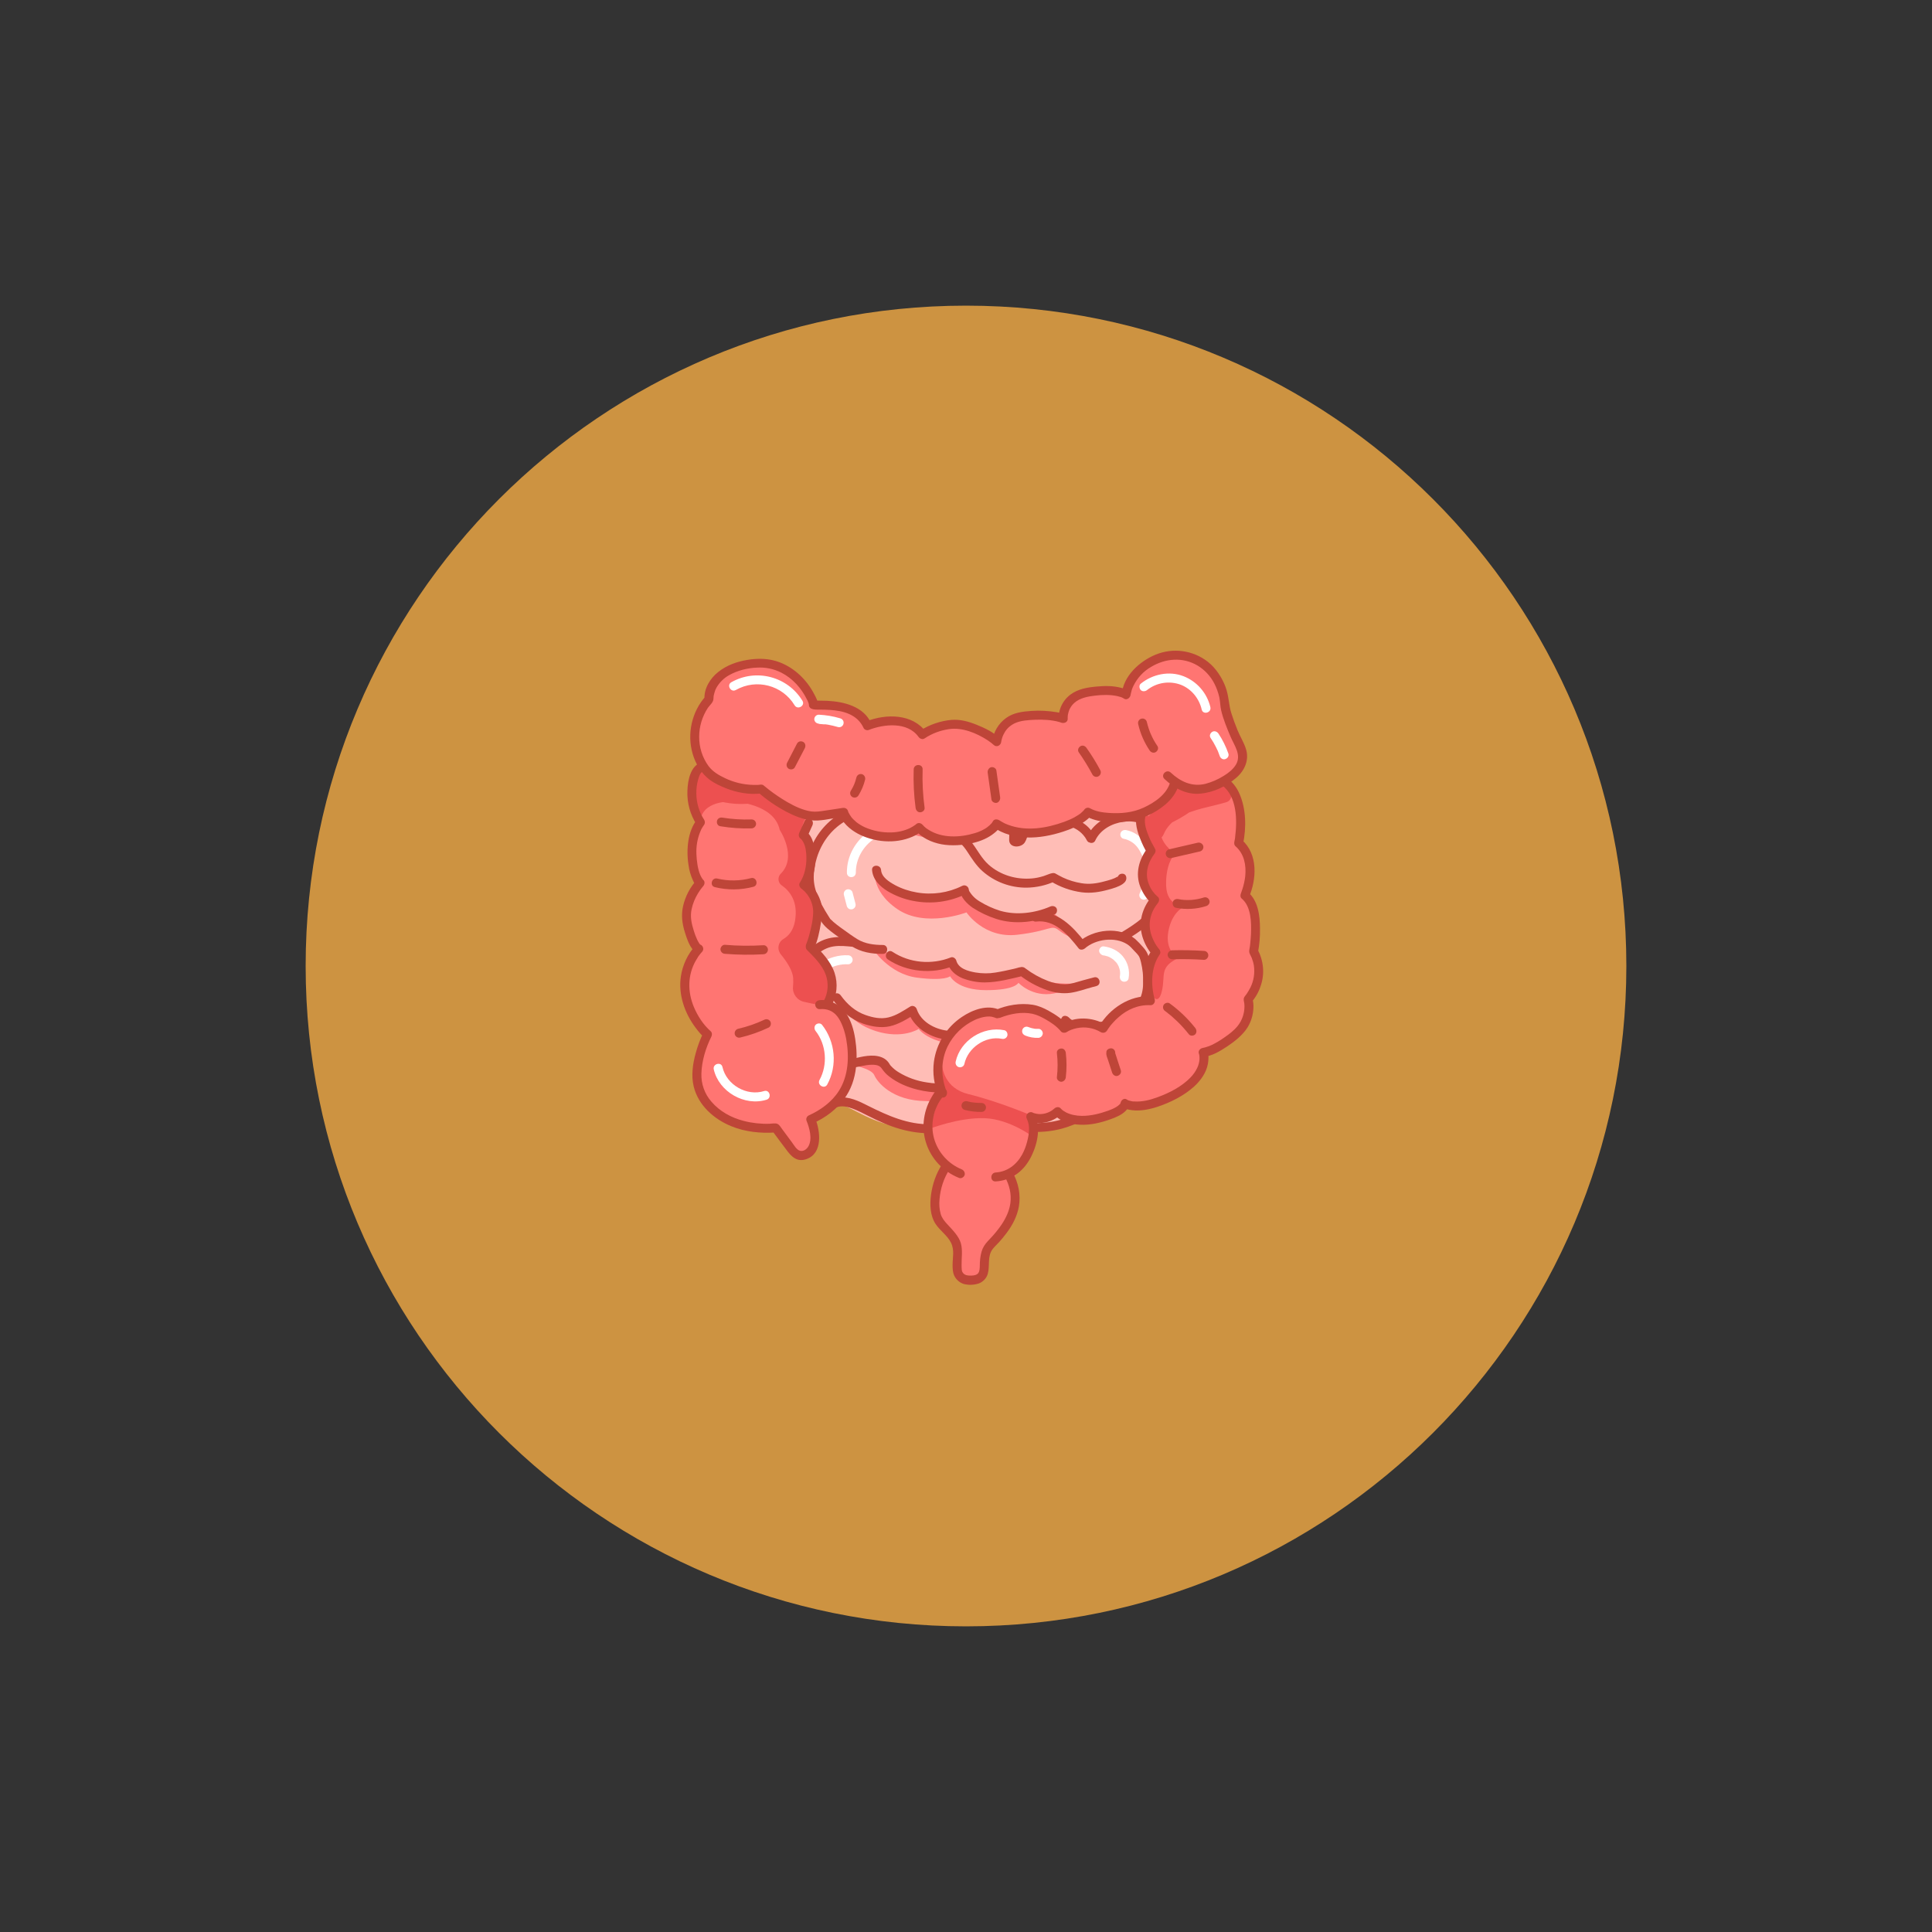 <svg xmlns="http://www.w3.org/2000/svg" xmlns:xlink="http://www.w3.org/1999/xlink" width="1024" zoomAndPan="magnify" viewBox="0 0 768 768" height="1024" preserveAspectRatio="xMidYMid meet" version="1.0"><rect x="0" y="0" width="768" height="768" fill="#333333" stroke="none"/><defs><clipPath id="f2c8b2b48f"><path d="M 121.5 121.5 L 646.5 121.5 L 646.5 646.5 L 121.5 646.5 Z M 121.5 121.5 " clip-rule="nonzero"/></clipPath><clipPath id="66c624bb03"><path d="M 384 121.5 C 239.023 121.5 121.5 239.023 121.5 384 C 121.5 528.977 239.023 646.5 384 646.5 C 528.977 646.5 646.5 528.977 646.5 384 C 646.5 239.023 528.977 121.5 384 121.5 Z M 384 121.5 " clip-rule="nonzero"/></clipPath><clipPath id="6371256d2b"><path d="M 394 308 L 502.898 308 L 502.898 470 L 394 470 Z M 394 308 " clip-rule="nonzero"/></clipPath><clipPath id="e2de44f516"><path d="M 369 462 L 406 462 L 406 510.895 L 369 510.895 Z M 369 462 " clip-rule="nonzero"/></clipPath></defs><g clip-path="url(#f2c8b2b48f)"><g clip-path="url(#66c624bb03)"><path fill="#cd9341" d="M 121.5 121.5 L 646.5 121.5 L 646.5 646.5 L 121.5 646.5 Z M 121.5 121.5 " fill-opacity="1" fill-rule="nonzero"/></g></g><path fill="#ffbdb6" d="M 491.48 349.203 C 490.629 336.09 493.324 328.609 484.043 327.035 C 474.762 325.465 462.918 332.605 462.918 332.605 C 462.918 332.605 458.277 325.43 451.113 324.645 C 443.945 323.859 434.902 308.457 434.902 310.848 C 434.902 310.848 426.609 323.859 419.035 324.645 C 411.461 325.43 404.258 334.586 404.258 334.586 C 404.258 334.586 403.816 322.664 393.273 320.273 C 382.727 317.883 372.832 316.004 371.297 310.812 L 359.488 321.469 C 359.488 321.469 328.641 308.012 319.359 317.953 C 310.078 327.891 295.883 357.504 298.406 365.426 L 306.902 373.453 C 300.148 377.824 313.387 395.039 314.992 401.016 C 318.949 415.703 332.496 420.348 332.496 420.348 C 332.496 420.348 324.238 418.539 320.449 424.105 C 316.664 429.672 320.656 436.605 324.887 438.211 C 329.117 439.816 330.789 438.996 334.613 439.406 C 338.434 439.816 347.273 447.332 359.934 448.152 C 372.594 448.973 389.484 444.977 389.484 444.977 C 389.484 444.977 402.555 447.332 414.395 447.332 C 426.234 447.332 439.715 434.625 448.145 432.234 C 456.57 429.844 472.645 424.723 476.875 417.547 C 481.105 410.375 487.422 407.234 486.977 396.918 C 486.531 386.605 485.715 381.41 490.797 376.254 C 495.883 371.098 492.336 362.285 491.48 349.203 Z M 491.48 349.203 " fill-opacity="1" fill-rule="nonzero"/><path fill="#ff7375" d="M 348.09 345.48 C 347.75 344.695 345.602 353.816 356.727 361.398 C 367.848 368.98 384.195 362.695 384.195 362.695 C 384.195 362.695 391.121 373.145 404.43 371.574 C 417.738 370.004 417.773 367.41 420.809 369.73 C 423.848 372.055 426.371 372.875 426.371 372.875 C 426.371 372.875 421.664 362.184 415.281 361.91 C 408.902 361.637 400.848 369.73 391.121 360.883 C 381.398 352.039 381.125 354.875 381.703 354.086 C 382.285 353.301 356.418 363.754 348.09 345.48 Z M 348.09 345.48 " fill-opacity="1" fill-rule="nonzero"/><path fill="#ff7375" d="M 476.535 349.887 C 477.047 349.34 485.441 337.316 488.684 342.68 C 491.926 348.043 484.211 351.766 482.746 357.367 C 481.277 362.969 488.41 367.137 483.734 372.496 C 479.059 377.859 477.285 379.465 477.285 379.465 C 477.285 379.465 480.766 389.473 475.547 392.75 C 475.547 392.75 477.797 385.305 473.328 378.066 C 473.328 378.066 478.785 372.703 477.523 366.418 C 476.262 360.133 470.836 356.41 476.535 349.887 Z M 476.535 349.887 " fill-opacity="1" fill-rule="nonzero"/><path fill="#ff7375" d="M 330.961 434.387 C 330.961 434.387 331.609 444.703 324.887 438.211 C 318.164 431.723 314.582 428.82 320.449 424.105 C 326.32 419.391 332.02 431.039 330.961 434.387 Z M 330.961 434.387 " fill-opacity="1" fill-rule="nonzero"/><path fill="#ff7375" d="M 344.781 325.91 C 344.781 325.91 353.414 325.602 359.59 329.973 C 365.77 334.348 376.891 332.879 376.891 332.879 C 376.891 332.879 365.77 328.23 362.695 323.555 C 359.625 318.875 358.363 319.215 357.133 319.488 C 355.906 319.762 346.625 323.859 344.781 325.91 Z M 344.781 325.91 " fill-opacity="1" fill-rule="nonzero"/><path fill="#ff7375" d="M 338.398 423.254 C 338.398 423.254 346.418 424.688 347.547 427.387 C 348.672 430.082 354.574 437.598 368.121 437.699 C 372.625 437.77 378.77 438.621 384.262 436.129 C 389.758 433.637 393.543 430.254 393.543 430.254 C 393.543 430.254 405.387 439.406 418.969 434.727 C 423.336 433.227 431.047 430.492 435.246 424.551 C 435.246 424.551 454.457 423.082 462.066 415.363 C 469.676 407.645 468.582 406.207 468.582 406.207 L 473.738 396.508 C 473.738 396.508 468.445 405.422 461.246 404.363 C 461.246 404.363 462.477 413.383 454.625 417.516 C 446.777 421.648 434.355 421.543 434.355 421.543 C 434.355 421.543 426.781 431.52 412.652 430.629 C 398.527 429.742 393.953 424.926 393.953 424.926 C 393.953 424.926 382.863 434.387 367.578 431.348 C 352.289 428.309 351.949 421.988 349.66 421.477 C 347.375 420.965 338.57 423.422 338.398 423.254 Z M 338.398 423.254 " fill-opacity="1" fill-rule="nonzero"/><path fill="#ff7375" d="M 423.539 405.594 C 423.539 405.594 408.902 418.367 396.105 406.277 C 396.105 406.277 370.41 417.957 362.73 401.664 C 362.73 401.664 349.32 413.246 334.238 398.832 C 334.238 398.832 337.344 406.379 348.023 409.828 C 358.703 413.277 365.223 409.008 365.223 409.008 C 365.223 409.008 369.59 416.184 389.449 415.738 C 397.16 415.566 401.223 412.461 401.223 412.461 C 401.223 412.461 409.719 417.48 419.582 415.055 C 429.441 412.629 434.289 409.008 434.289 409.008 Z M 423.539 405.594 " fill-opacity="1" fill-rule="nonzero"/><path fill="#ff7375" d="M 406.34 386.195 C 405.66 385.613 397.57 379.535 406.34 386.195 Z M 406.34 386.195 " fill-opacity="1" fill-rule="nonzero"/><path fill="#ff7375" d="M 406.34 386.195 C 407.023 386.773 387.777 391.25 382.727 386.98 C 377.676 382.711 378.426 382.301 378.426 382.301 C 378.426 382.301 366.723 386.605 354.133 381.273 C 353.141 380.832 352.426 377.449 351.434 376.902 C 350.445 376.355 348.195 378.066 346.762 376.938 C 346.762 376.938 353.242 387.148 364.473 388.617 C 375.699 390.086 377.676 388.07 377.676 388.07 C 377.676 388.07 380.406 393.605 392.043 393.605 C 403.68 393.605 404.84 390.668 404.84 390.668 C 404.84 390.668 410.367 396.578 419.035 394.902 C 427.703 393.23 430.844 390.668 430.844 390.668 C 430.844 390.668 415.109 392.855 406.34 386.195 Z M 406.34 386.195 " fill-opacity="1" fill-rule="nonzero"/><path fill="#be4538" d="M 481.277 408.84 C 477.969 414.816 473.566 420.109 467.492 423.355 C 463.156 425.711 458.348 426.734 453.602 427.863 C 448.859 428.988 444.938 430.629 441.148 433.5 C 436.812 436.777 432.82 440.398 427.875 442.789 C 421.32 445.965 414.156 446.988 406.922 446.238 C 401.77 445.656 396.719 444.566 391.805 442.891 C 390.984 442.582 390.234 442.688 389.348 442.824 C 387.129 443.164 384.945 443.645 382.797 444.258 C 378.562 445.418 374.367 446.75 369.93 446.887 C 361.059 447.125 352.938 443.508 345.156 439.613 C 341.539 437.77 337.445 435.719 333.281 436.332 C 331.676 436.574 330.176 437.527 328.605 437.633 C 327.035 437.734 325.945 437.699 324.715 436.879 C 322.258 435.273 320.824 432.27 320.93 429.332 C 321.031 426.395 323.215 423.492 326.012 422.262 C 327.035 421.785 328.094 421.512 329.223 421.441 C 331.508 421.27 331.508 417.719 329.223 417.891 C 322.156 418.402 316.355 424.414 317.551 431.723 C 318.129 435.273 320.246 438.383 323.316 440.227 C 324.82 441.117 326.457 441.25 328.195 441.219 C 328.914 441.25 329.629 441.148 330.348 440.98 C 331.336 440.672 332.258 440.191 333.281 439.953 C 335.191 439.512 337.07 440.023 338.879 440.672 C 340.688 441.32 342.973 442.48 344.984 443.508 C 349.082 445.59 353.277 447.504 357.715 448.766 C 362.152 450.031 366.793 450.711 371.363 450.371 C 375.938 450.031 380.543 448.527 385.117 447.332 L 388.289 446.582 L 389.895 446.309 C 389.961 446.309 390.645 446.137 390.336 446.137 L 390.406 446.137 C 390.848 446.137 391.395 446.445 391.805 446.582 C 394.227 447.367 396.684 447.98 399.176 448.527 C 406.75 450.133 414.395 450.68 421.938 448.699 C 428.387 446.988 433.949 443.746 439.133 439.578 C 442.957 436.539 446.641 433.531 451.281 432.133 C 455.922 430.73 460.941 430.016 465.547 428.172 C 471.793 425.645 476.875 421.477 480.867 416.078 C 482.133 414.336 483.293 412.492 484.348 410.613 C 485.441 408.598 482.371 406.824 481.277 408.84 Z M 481.277 408.84 " fill-opacity="1" fill-rule="nonzero"/><path fill="#be4538" d="M 462.543 333.289 C 465.445 331.613 468.242 329.871 471.52 328.914 C 476.809 327.379 482.301 327.926 487.352 330.078 C 488.238 330.488 489.262 330.352 489.773 329.461 C 490.285 328.574 490.016 327.379 489.125 327.004 C 483.395 324.543 477.184 323.691 471.074 325.328 C 467.32 326.355 464.078 328.301 460.734 330.215 C 458.758 331.375 460.566 334.449 462.543 333.289 Z M 462.543 333.289 " fill-opacity="1" fill-rule="nonzero"/><path fill="#be4538" d="M 369.18 308.797 C 369.793 310.883 370.41 313.066 371.84 314.742 C 373.273 316.414 375.152 317.133 377.062 317.746 C 384.398 320.035 392.727 320.445 398.391 326.32 C 399.551 327.48 400.402 328.848 400.949 330.383 C 401.359 331.648 401.121 332.707 401.156 333.969 C 401.258 337.215 405.898 337.113 407.363 334.891 C 407.742 334.277 408.047 333.594 408.254 332.91 L 408.457 332.434 C 408.254 332.91 408.492 332.363 408.559 332.227 C 408.73 331.852 408.934 331.477 409.172 331.102 L 409.379 330.828 C 409.551 330.59 409.105 331.137 409.414 330.758 L 409.855 330.281 C 410.199 329.906 410.605 329.598 411.051 329.359 C 412.348 328.609 413.746 328.129 415.215 327.926 C 419.207 327.207 423.883 327.445 427.531 329.461 C 428.691 330.078 429.75 330.93 430.605 331.922 C 431.148 332.535 431.629 333.219 432.004 333.969 C 433.027 336.02 436.098 334.211 435.074 332.195 C 432.48 327.07 426.918 324.613 421.457 324.133 C 416 323.656 408.117 324.68 405.387 330.625 C 405.215 331.031 405.012 331.477 404.84 331.922 L 404.637 332.434 C 404.5 332.879 404.84 332.16 404.602 332.535 C 404.531 332.637 404.465 332.773 404.43 332.91 C 404.293 333.152 404.09 333.184 404.465 332.91 C 404.156 333.117 404.43 332.91 404.5 332.879 C 404.566 332.844 404.363 332.879 404.703 332.809 L 404.191 332.945 C 403.953 333.016 404.055 332.91 404.02 332.945 C 404.258 333.082 404.465 333.289 404.637 333.527 L 404.738 333.832 C 404.875 334.211 404.738 333.832 404.773 333.559 C 404.805 333.355 404.84 333.152 404.84 332.945 C 404.875 332.5 404.875 332.059 404.805 331.613 C 404.637 329.871 404.055 328.23 403.168 326.73 C 401.121 323.312 397.742 320.754 394.16 319.043 C 390.574 317.336 385.902 316.348 381.668 315.289 C 380.168 314.91 378.668 314.535 377.234 314.023 L 376.652 313.82 L 375.973 313.512 L 375.391 313.168 C 375.152 313.035 374.879 312.793 375.082 312.965 L 374.605 312.52 L 374.434 312.316 C 374.164 312.043 374.641 312.656 374.402 312.316 C 374.164 311.973 373.922 311.531 373.719 311.121 L 373.582 310.777 L 373.516 310.641 C 373.445 310.402 373.344 310.129 373.242 309.855 L 372.625 307.84 C 372.012 305.656 368.566 306.578 369.18 308.797 Z M 369.18 308.797 " fill-opacity="1" fill-rule="nonzero"/><path fill="#be4538" d="M 370.613 328.539 L 370.305 328.539 L 369.762 328.402 L 368.84 328.129 L 368.359 327.961 C 368.738 328.094 368.227 327.891 368.156 327.855 L 367.234 327.344 L 366.449 326.797 L 366.246 326.629 L 365.836 326.285 C 365.359 325.809 364.879 325.328 364.438 324.816 L 364.129 324.406 C 364.062 324.34 364.062 324.34 364.129 324.441 L 363.961 324.203 L 363.379 323.383 C 362.969 322.766 362.594 322.152 362.219 321.504 C 361.535 320.238 360.922 318.941 360.344 317.609 C 359.762 316.277 358.668 316.516 357.918 316.961 C 357.168 317.406 356.895 318.531 357.27 319.422 C 358.535 322.324 360.035 325.16 362.117 327.582 C 364.266 330.109 367.305 331.75 370.613 332.16 C 371.535 332.262 372.422 331.273 372.387 330.383 C 372.355 329.496 371.602 328.711 370.613 328.574 Z M 370.613 328.539 " fill-opacity="1" fill-rule="nonzero"/><path fill="#be4538" d="M 353.141 317.438 C 347.238 318.395 341.301 319.66 335.91 322.391 C 330.074 325.297 325.434 330.145 322.77 336.09 C 319.801 342.852 318.848 350.059 321.578 357.059 C 322.805 360.305 324.547 363.277 326.387 366.211 C 327.754 368.363 329.734 369.832 331.746 371.336 C 333.758 372.84 336.184 374.512 338.434 376.051 C 342.121 378.508 346.59 379.227 350.957 379.191 C 353.242 379.191 353.242 375.641 350.957 375.641 C 347.441 375.641 343.824 375.195 340.789 373.316 C 338.91 372.156 337.137 370.859 335.328 369.559 C 333.52 368.262 331.645 366.93 330.074 365.324 L 329.902 365.086 L 329.973 365.188 C 329.766 364.879 329.562 364.574 329.391 364.266 C 329.223 363.957 328.402 362.695 327.957 361.945 C 327.172 360.578 326.422 359.211 325.738 357.812 C 324.512 355.215 323.625 352.414 323.488 349.547 C 323.352 346.676 324 342.887 325.125 339.742 C 327.242 333.938 331.062 329.188 336.453 326.148 C 341.848 323.109 348.023 321.844 354.098 320.891 C 355.051 320.754 355.566 319.559 355.324 318.703 C 355.086 317.848 354.098 317.301 353.141 317.438 Z M 353.141 317.438 " fill-opacity="1" fill-rule="nonzero"/><path fill="#be4538" d="M 346.656 345.855 C 346.965 349.648 349.73 352.348 352.836 354.258 C 355.941 356.102 359.316 357.402 362.832 358.082 C 370.066 359.551 377.609 358.562 384.23 355.25 L 381.566 353.711 C 381.668 356.547 384.398 359.281 386.617 360.816 C 389.52 362.695 392.656 364.199 395.934 365.258 C 403.543 367.75 412.109 366.555 419.344 363.445 C 420.195 363.035 420.402 361.738 419.957 360.988 C 419.512 360.234 418.422 359.961 417.535 360.34 C 411.391 363.004 404.055 363.926 397.57 362.047 C 394.703 361.156 391.977 359.895 389.414 358.324 C 388.391 357.707 387.438 356.957 386.652 356.07 C 386.277 355.66 385.934 355.215 385.629 354.738 C 385.457 354.496 385.285 354.258 385.184 353.984 C 385.184 353.984 385.117 353.371 385.117 353.711 C 385.082 352.723 384.262 351.938 383.273 351.938 C 382.965 351.938 382.691 352.039 382.422 352.176 C 376.859 354.941 370.578 355.828 364.473 354.77 C 361.469 354.258 358.535 353.301 355.836 351.867 C 353.586 350.637 350.445 348.727 350.242 345.855 C 350.07 343.566 346.488 343.566 346.656 345.855 Z M 346.656 345.855 " fill-opacity="1" fill-rule="nonzero"/><path fill="#be4538" d="M 377.711 333.355 C 380.816 333.559 382.965 336.191 384.535 338.582 C 386.105 340.973 388.016 344.047 390.473 346.23 C 395.352 350.57 401.668 352.926 408.184 352.859 C 412.074 352.789 415.895 351.938 419.445 350.297 L 417.637 350.297 C 421.391 352.617 425.621 354.121 429.988 354.703 C 433.707 355.18 437.191 354.602 440.773 353.609 C 442.617 353.098 444.664 352.516 446.266 351.422 C 447.223 350.742 447.938 349.852 447.699 348.621 C 447.461 347.395 446.402 347.152 445.516 347.395 C 444.629 347.633 444.117 348.621 444.289 349.578 C 444.219 349.203 444.219 348.828 444.355 348.453 C 444.391 348.418 444.664 348.043 444.391 348.383 C 444.117 348.727 444.391 348.383 444.527 348.281 L 444.184 348.52 C 442.719 349.375 441.012 349.852 439.133 350.332 C 436.062 351.184 433.027 351.629 429.852 351.082 C 427.328 350.672 424.836 349.922 422.516 348.828 C 421.457 348.352 420.469 347.734 419.445 347.188 C 418.422 346.641 416.203 347.836 414.871 348.246 C 413.336 348.727 411.734 349.066 410.129 349.203 C 403.953 349.715 397.672 347.871 393 343.738 C 390.234 341.246 388.664 338.07 386.48 335.164 C 384.297 332.262 381.43 330.008 377.711 329.805 C 375.426 329.668 375.426 333.219 377.711 333.355 Z M 377.711 333.355 " fill-opacity="1" fill-rule="nonzero"/><path fill="#be4538" d="M 339.254 372.805 C 336.66 372.566 334.031 372.293 331.438 372.633 C 328.844 372.941 326.32 373.863 324.172 375.367 C 321.918 376.871 319.906 378.68 318.098 380.695 C 316.219 382.777 314.82 385.27 313.969 387.938 C 312.262 393.23 312.566 398.594 314.207 403.852 C 315.023 406.551 316.184 409.145 317.688 411.535 C 319.086 413.551 320.723 415.395 322.633 416.934 C 326.457 420.18 331.027 423.594 336.078 424.344 C 339.902 424.926 343.449 423.082 347.273 423.254 C 348.875 423.355 349.867 423.73 350.652 424.961 C 351.434 426.086 352.391 427.113 353.484 427.93 C 356.758 430.492 360.719 432.168 364.742 433.156 C 370.816 434.66 377.676 434.762 383.684 432.883 C 387.879 431.586 391.906 429.059 395.219 426.188 L 393.066 426.461 C 397.504 429.434 402.965 431.414 408.184 432.441 C 416.512 434.047 426.609 433.258 432.855 426.84 C 434.188 425.473 435.414 423.832 436.062 422.023 L 433.438 423.082 C 434.699 423.73 436.164 423.934 437.531 424.07 C 441.285 424.449 445.207 423.73 448.824 422.773 C 452.441 421.816 456.539 420.109 459.164 416.898 C 460.973 414.645 462.203 411.945 462.715 409.113 C 463.023 407.539 463.156 405.969 463.023 404.363 L 461.727 406.105 C 465.613 405.254 469.473 402.863 472.133 399.957 C 476.637 394.973 478.957 386.469 475.68 380.25 C 474.965 378.918 473.84 377.484 472.473 376.734 L 472.473 379.809 C 476.023 377.656 478.137 373.453 478.547 369.422 C 478.684 367.512 478.547 365.598 478.07 363.754 C 477.559 361.703 476.672 359.793 476.535 357.676 C 476.398 355.555 477.082 352.379 478.582 350.637 C 478.957 350.227 479.297 349.852 479.707 349.477 L 480.188 349.102 L 480.562 348.828 C 480.902 348.59 481.242 348.352 481.621 348.18 C 483.668 347.223 481.891 344.113 479.812 345.105 C 476.363 346.746 473.77 350.5 473.156 354.191 C 472.848 356 472.848 357.844 473.227 359.656 C 473.602 361.809 474.555 363.82 474.898 365.973 C 475.375 368.773 474.793 371.645 473.293 374.035 C 472.781 374.855 472.133 375.57 471.383 376.188 L 471.008 376.527 C 470.871 376.664 471.312 376.289 470.973 376.527 L 470.664 376.734 C 469.539 377.414 469.473 379.156 470.664 379.809 L 470.836 379.91 C 471.281 380.25 470.664 379.703 471.039 380.078 C 471.418 380.457 471.449 380.457 471.656 380.695 C 471.895 380.898 472.062 381.141 472.199 381.41 C 473.531 383.426 473.77 386.023 473.465 388.551 C 472.746 394.355 469.336 398.934 464.113 401.461 L 463.328 401.801 L 462.953 401.973 L 461.793 402.348 C 461.453 402.484 461.109 402.59 460.77 402.656 C 460.02 402.863 459.473 403.578 459.473 404.363 C 459.574 405.422 459.539 406.48 459.371 407.508 C 459.336 407.848 459.371 407.574 459.371 407.508 C 459.371 407.438 459.336 407.781 459.336 407.918 C 459.336 408.055 459.234 408.43 459.164 408.668 C 459.062 409.25 458.891 409.828 458.723 410.375 C 458.348 411.535 457.836 412.629 457.152 413.621 C 455.41 416.285 452.684 417.891 449.68 418.812 C 446.129 419.906 442.41 420.723 438.656 420.59 L 437.633 420.52 L 437.191 420.453 C 437.43 420.484 437.293 420.484 437.121 420.453 C 436.676 420.383 436.27 420.316 435.859 420.18 L 435.109 419.938 C 434.836 419.871 435.586 420.18 435.246 420.008 C 434.391 419.527 433.266 419.801 432.789 420.691 C 432.719 420.828 432.652 420.93 432.617 421.066 C 432.516 421.34 432.582 421.133 432.684 420.93 C 432.789 420.723 432.445 421.441 432.309 421.715 C 431.898 422.465 431.387 423.184 430.809 423.797 C 428.66 426.258 425.758 427.793 422.617 428.648 C 414.977 430.73 406.613 429.16 399.516 425.883 C 397.914 425.164 396.344 424.344 394.875 423.391 C 394.191 422.91 393.273 423.148 392.691 423.66 C 390.133 425.883 387.199 427.691 384.059 428.988 C 379.246 430.836 373.547 431.109 368.496 430.289 C 364.504 429.707 360.648 428.34 357.203 426.223 C 356.078 425.539 355.086 424.723 354.199 423.766 L 353.891 423.422 C 353.586 423.082 354.098 423.73 353.859 423.391 L 353.551 422.875 C 353.074 422.059 352.391 421.375 351.605 420.859 C 348.465 418.914 344.098 419.664 340.719 420.484 C 339.047 420.895 337.582 421.102 335.875 420.691 C 333.59 420.109 331.473 418.984 329.527 417.719 C 325.637 415.191 321.953 412.082 319.734 407.949 C 317.516 403.816 315.98 398.422 316.391 393.504 C 316.594 390.84 317.379 388.242 318.641 385.887 C 320.074 383.395 322.258 381.309 324.512 379.535 C 326.766 377.758 328.742 376.629 331.336 376.219 C 333.93 375.809 336.66 376.152 339.254 376.391 C 340.207 376.461 341.027 375.504 341.027 374.582 C 341.027 373.66 340.207 372.906 339.254 372.805 Z M 339.254 372.805 " fill-opacity="1" fill-rule="nonzero"/><path fill="#be4538" d="M 326.629 427.215 C 326.797 427.52 326.969 427.793 327.105 428.102 C 327.141 428.238 327.207 428.375 327.277 428.477 C 327.172 428.238 327.172 428.203 327.242 428.375 L 327.344 428.613 C 327.547 429.195 327.684 429.777 327.789 430.391 C 327.891 430.867 327.789 430.117 327.82 430.492 C 327.855 430.867 327.855 430.836 327.855 431.004 C 327.891 431.312 327.891 431.586 327.855 431.895 C 327.891 432.168 327.891 432.473 327.82 432.746 C 327.855 432.508 327.855 432.473 327.82 432.68 C 327.789 432.746 327.789 432.852 327.789 432.918 L 327.684 433.395 C 327.414 434.352 327.957 435.344 328.914 435.617 C 329.836 435.82 330.895 435.344 331.098 434.352 C 331.812 431.312 331.336 428.102 329.699 425.402 C 329.188 424.551 328.094 424.277 327.277 424.754 C 326.457 425.234 326.117 426.359 326.629 427.215 Z M 326.629 427.215 " fill-opacity="1" fill-rule="nonzero"/><path fill="#be4538" d="M 352.973 381.41 C 360.477 386.398 370.512 387.391 378.906 384.008 L 376.688 382.777 C 377.473 385.715 379.895 387.73 382.59 388.859 C 385.422 389.949 388.391 390.531 391.43 390.531 C 396.617 390.496 401.805 389.098 406.785 387.902 L 405.078 387.457 C 408.391 390.086 412.109 392.137 416.066 393.535 C 419.07 394.598 422.312 395.109 425.484 394.664 C 428.66 394.219 431.32 393.16 434.188 392.41 L 435.859 391.965 C 438.043 391.352 437.121 387.938 434.902 388.516 L 430.672 389.645 C 428.25 390.293 425.793 391.25 423.266 391.281 C 420.98 391.25 418.727 390.77 416.613 389.949 C 413.406 388.723 410.402 387.047 407.637 384.965 C 407.398 384.727 407.094 384.555 406.785 384.484 C 405.797 384.18 404.293 384.863 403.27 385.066 C 400.777 385.648 398.254 386.195 395.695 386.605 C 393.066 387.047 390.371 387.012 387.742 386.57 C 384.879 386.059 380.988 385.066 380.133 381.82 C 379.895 380.969 378.836 380.215 377.949 380.594 C 370.375 383.598 361.57 382.848 354.746 378.34 C 352.836 377.074 351.059 380.184 352.973 381.41 Z M 352.973 381.41 " fill-opacity="1" fill-rule="nonzero"/><path fill="#be4538" d="M 331.164 397.5 C 334.305 401.836 338.094 405.184 343.211 406.961 C 346.555 408.086 350.242 408.734 353.758 407.949 C 357.27 407.164 360.547 405.117 363.617 403.203 L 360.992 402.145 C 363.07 408.258 369.113 412.152 375.289 413.109 C 382.934 414.305 390.473 411.535 397.027 407.812 L 394.57 407.164 C 396.07 410.035 399.312 412.016 402.211 413.109 C 408.492 415.5 416.785 414.816 421.969 410.375 C 423.199 409.316 424.426 407.949 425.074 406.48 L 422.004 406.48 C 423.883 408.977 427.156 410.102 430.125 410.445 C 433.094 410.785 436.645 410.137 439.852 409.352 C 443.059 408.566 445.719 407.949 448.449 406.586 C 451.488 404.98 454.047 402.59 455.789 399.617 C 457.426 396.852 457.973 393.469 458.004 390.258 C 458.074 386.91 457.598 383.598 456.641 380.387 C 456.195 378.918 455.41 377.586 454.355 376.492 C 453.398 375.367 452.375 374.273 451.281 373.281 C 445.039 368.09 434.629 369.355 428.762 374.477 L 431.285 374.477 C 426.508 368.398 420.297 361.703 411.766 362.762 C 410.812 362.898 409.992 363.516 409.992 364.574 C 409.992 365.633 410.812 366.453 411.766 366.348 C 419.344 365.395 424.562 371.645 428.762 376.973 C 429.375 377.793 430.637 377.551 431.285 376.973 C 435.551 373.281 443.16 372.258 448.039 375.332 C 449.098 375.98 449.918 376.938 450.77 377.859 C 451.625 378.781 452.547 379.566 452.988 380.625 C 453.434 381.684 453.738 383.289 453.98 384.555 C 454.219 385.953 454.387 387.355 454.422 388.754 C 454.523 391.418 454.355 394.289 453.262 396.746 C 452.035 399.379 450.055 401.531 447.562 402.996 C 445.379 404.262 442.957 404.945 440.5 405.527 C 438.043 406.105 434.938 406.996 432.07 406.996 C 430.91 406.996 429.785 406.859 428.66 406.551 C 427.875 406.379 427.121 406.07 426.441 405.664 L 425.586 405.117 C 425.555 405.082 425.824 405.32 425.555 405.082 L 425.281 404.844 C 425.043 404.637 424.562 403.988 425.074 404.672 C 424.359 403.75 422.617 403.305 422.004 404.672 C 421.867 404.98 421.695 405.219 421.562 405.492 L 421.047 406.242 C 421.254 405.934 420.879 406.414 420.809 406.48 L 420.266 407.098 C 418.387 408.906 416 410.102 413.438 410.512 C 410.332 411.094 407.125 410.887 404.09 410 C 402.281 409.453 400.574 408.496 399.176 407.234 C 398.902 406.996 398.664 406.723 398.426 406.414 C 398.289 406.312 398.188 406.176 398.082 406.039 C 398.152 406.105 398.289 406.312 398.082 406.004 C 397.914 405.797 397.777 405.594 397.672 405.355 C 397.16 404.5 396.07 404.227 395.215 404.738 C 389.586 407.918 383 410.582 376.414 409.691 C 371.465 409.043 366.109 406.176 364.438 401.188 C 364.094 400.129 362.832 399.48 361.809 400.129 C 359.078 401.801 356.316 403.68 353.176 404.434 C 350.035 405.184 347 404.5 344.133 403.512 C 339.969 402.074 336.797 399.242 334.238 395.723 C 333.691 394.938 332.703 394.562 331.812 395.074 C 330.926 395.586 330.621 396.715 331.164 397.5 Z M 331.164 397.5 " fill-opacity="1" fill-rule="nonzero"/><path fill="#be4538" d="M 447.633 373.66 C 453.465 370.242 459.062 366.109 462.918 360.508 C 466.16 355.863 467.629 350.195 467.152 344.559 C 466.742 339.844 465.344 334.996 462.613 331.102 C 460.77 328.473 458.379 325.703 455.41 324.34 C 453.023 323.281 450.43 322.836 447.836 323.008 C 441.625 323.348 435.004 326.492 432.277 332.363 C 431.867 333.254 432.035 334.312 432.926 334.824 C 433.812 335.336 434.938 335.062 435.348 334.176 C 437.395 329.77 442 327.277 446.676 326.66 C 448.793 326.355 450.977 326.523 453.023 327.207 C 455.445 328.027 457.461 330.145 459.062 332.262 C 459.812 333.254 460.461 334.277 461.043 335.371 C 461.246 335.746 461.453 336.156 461.621 336.566 C 461.758 336.906 461.52 336.328 461.691 336.703 C 461.727 336.84 461.758 336.977 461.828 337.078 C 462.613 339.195 463.156 341.418 463.5 343.672 C 464.184 348.453 463.156 353.301 460.668 357.434 C 457.188 363.172 451.523 367.238 445.855 370.586 C 443.879 371.746 445.652 374.82 447.633 373.66 Z M 447.633 373.66 " fill-opacity="1" fill-rule="nonzero"/><path fill="#be4538" d="M 486.465 340.117 C 482.676 343.637 478.07 346.164 473.055 347.496 C 470.836 348.109 471.758 351.559 473.977 350.945 C 479.57 349.441 484.723 346.574 488.957 342.613 C 490.66 341.039 488.137 338.547 486.465 340.117 Z M 486.465 340.117 " fill-opacity="1" fill-rule="nonzero"/><path fill="#ffffff" d="M 336.66 346.129 L 336.66 346.949 L 340.207 346.949 C 340.141 341.52 343.074 336.293 347.684 333.32 C 348.5 332.809 348.773 331.715 348.297 330.863 C 347.785 330.043 346.727 329.734 345.875 330.215 C 340.242 333.867 336.559 340.188 336.66 346.949 C 336.695 349.238 340.105 349.238 340.207 346.949 L 340.207 346.129 C 340.277 345.172 339.355 344.355 338.434 344.355 C 337.48 344.387 336.695 345.172 336.66 346.129 Z M 336.66 346.129 " fill-opacity="1" fill-rule="nonzero"/><path fill="#ffffff" d="M 335.465 355.762 L 336.625 360.203 C 336.762 360.645 337.07 361.02 337.445 361.262 C 337.855 361.5 338.367 361.535 338.809 361.43 C 339.766 361.156 340.312 360.203 340.07 359.246 L 338.91 354.805 C 338.809 354.359 338.504 353.984 338.094 353.746 C 337.684 353.508 337.207 353.438 336.727 353.543 C 335.773 353.816 335.227 354.805 335.465 355.762 Z M 335.465 355.762 " fill-opacity="1" fill-rule="nonzero"/><path fill="#ffffff" d="M 446.676 333.426 C 448.996 333.867 451.078 335.234 452.41 337.18 C 454.113 339.605 454.934 342.371 455.754 345.172 C 456.027 346.129 457.016 346.676 457.973 346.402 C 458.926 346.129 459.473 345.141 459.199 344.219 C 458.242 341.039 457.289 337.762 455.273 335.062 C 453.262 332.363 450.77 330.555 447.633 329.973 C 446.676 329.805 445.688 330.246 445.414 331.238 C 445.141 332.227 445.719 333.254 446.676 333.426 Z M 446.676 333.426 " fill-opacity="1" fill-rule="nonzero"/><path fill="#ffffff" d="M 456.402 356.344 L 457.355 353.984 C 457.426 353.746 457.426 353.508 457.391 353.27 C 457.355 353.027 457.289 352.824 457.152 352.617 C 457.051 352.414 456.914 352.242 456.707 352.105 C 456.539 351.938 456.332 351.832 456.094 351.801 C 455.652 351.664 455.141 351.73 454.73 351.969 L 454.355 352.242 C 454.148 352.449 453.98 352.723 453.91 353.027 L 452.953 355.387 C 452.887 355.625 452.887 355.863 452.922 356.102 C 452.953 356.344 453.023 356.547 453.16 356.75 C 453.262 356.957 453.398 357.16 453.602 357.266 C 453.773 357.434 453.98 357.539 454.219 357.57 C 454.66 357.707 455.172 357.676 455.582 357.402 L 455.957 357.129 C 456.164 356.922 456.332 356.648 456.402 356.344 Z M 456.402 356.344 " fill-opacity="1" fill-rule="nonzero"/><path fill="#ffffff" d="M 322.84 392.582 C 324.75 386.672 331.133 383.016 337.172 383.324 C 338.129 383.289 338.91 382.504 338.945 381.547 C 338.91 380.559 338.16 379.773 337.172 379.738 C 329.527 379.363 321.816 384.246 319.395 391.625 C 318.676 393.809 322.121 394.734 322.84 392.582 Z M 322.84 392.582 " fill-opacity="1" fill-rule="nonzero"/><path fill="#ffffff" d="M 438.691 379.809 L 438.863 379.809 L 439.203 379.875 L 440.055 380.113 L 440.43 380.215 L 440.672 380.32 L 440.91 380.422 L 441.352 380.66 L 442.035 381.07 L 442.375 381.309 C 442.48 381.379 442.648 381.516 442.48 381.344 C 442.887 381.719 443.297 382.129 443.672 382.539 L 443.742 382.605 L 444.016 382.949 C 444.152 383.188 444.32 383.426 444.457 383.699 C 444.527 383.805 444.594 383.938 444.629 384.074 C 444.902 384.555 444.527 383.77 444.73 384.281 C 444.832 384.555 444.938 384.828 445.004 385.102 L 445.207 385.922 C 445.277 386.434 445.176 385.715 445.207 386.023 C 445.242 386.332 445.242 386.297 445.242 386.434 C 445.277 386.738 445.277 387.082 445.242 387.391 C 445.242 387.527 445.242 387.664 445.207 387.801 C 445.242 387.492 445.207 387.902 445.176 388.004 C 445.039 388.926 445.449 389.949 446.438 390.191 C 447.426 390.43 448.449 389.918 448.621 388.961 C 449.203 385.816 448.348 382.574 446.301 380.113 C 444.391 377.824 441.59 376.562 438.691 376.188 C 437.77 376.082 436.883 377.109 436.918 377.961 C 436.949 378.816 437.703 379.637 438.691 379.809 Z M 438.691 379.809 " fill-opacity="1" fill-rule="nonzero"/><path fill="#ff7572" d="M 310.215 448.047 C 310.215 448.047 313.285 460.855 319.461 460.414 C 325.637 459.969 323.453 445.383 323.453 445.383 C 323.453 445.383 334.477 437.461 337.547 425.098 C 340.617 412.73 336.215 403.441 330.484 400.367 C 330.484 400.367 334.031 392.855 329.188 385.34 C 324.34 377.824 321.68 376.082 321.68 376.082 C 321.68 376.082 327.414 365.941 323.453 357.98 L 319.461 350.023 C 319.461 350.023 323.012 341.211 321.68 335.918 C 320.348 330.625 319.871 331.477 319.871 331.477 L 322.805 324.098 C 322.805 324.098 332.703 324.406 336.215 322.664 C 336.215 322.664 338.367 333.867 355.293 332.125 C 358.637 331.715 361.91 330.727 364.914 329.156 C 364.914 329.156 374.164 336.328 383 334.586 C 391.84 332.844 396.242 326.629 396.242 326.629 C 396.242 326.629 407.707 337.215 422.688 328.402 L 432.414 322.664 C 432.414 322.664 443.879 326.629 453.125 323.555 C 453.125 323.555 451.691 331.852 457.562 338.445 C 457.562 338.445 448.758 349.375 459.473 358.016 C 459.473 358.016 449.609 370.789 460.188 378.27 C 460.188 378.27 452.684 388.004 458.414 395.961 C 458.414 395.961 443.879 398.148 438.59 408.328 C 438.59 408.328 429.75 404.773 422.242 408.734 C 422.242 408.734 410.777 395.52 397.094 402.996 C 397.094 402.996 371.09 399.48 374.164 433.465 C 374.164 433.465 363.582 448.047 375.492 463.93 C 375.492 463.93 367.984 477.629 373.719 485.586 C 379.453 493.543 382.559 494.84 381.668 499.691 C 380.781 504.543 379.008 505.875 383.445 506.762 C 387.879 507.648 388.734 507.648 390.062 503.688 C 391.395 499.727 392.691 495.285 395.797 492.211 C 398.902 489.137 404.156 482.922 403.27 475.852 L 402.418 468.816 C 402.418 468.816 405.043 466.152 407.707 459.523 C 410.367 452.898 409.445 443.199 409.445 443.199 C 409.445 443.199 413.438 444.941 419.172 442.754 C 419.172 442.754 427.09 448.492 436.371 444.531 C 445.652 440.57 447.836 437.461 447.836 437.461 C 447.836 437.461 453.57 441.422 467.254 434.797 C 480.938 428.172 479.164 418.469 479.164 418.469 C 479.164 418.469 491.07 413.176 494.586 406.996 C 498.102 400.812 495.918 397.703 495.918 397.703 C 495.918 397.703 501.648 388.891 500.32 382.711 L 499.023 376.527 C 499.023 376.527 501.207 363.719 498.137 359.312 L 495.031 354.875 C 495.031 354.875 499.023 343.84 495.473 338.547 L 491.957 333.254 C 491.957 333.254 495.473 322.223 492.848 318.227 C 490.219 314.23 487.965 311.188 487.965 311.188 C 487.965 311.188 495.473 303.23 494.145 298.379 C 492.812 293.531 489.297 285.129 486.227 275.43 C 483.156 265.727 473.871 258.18 464.59 260.398 C 455.309 262.621 447.836 269.656 447.836 274.984 C 447.836 274.984 437.703 271.363 428.59 276.555 C 425.758 278.16 423.164 282.121 422.344 285.402 C 422.344 285.402 410.812 284.379 405.66 284.992 C 400.508 285.605 400.949 286.051 396.242 294.383 C 396.242 294.383 376.688 281.473 366.551 291.652 C 366.551 291.652 355.836 282.531 344.609 288.203 C 344.609 288.203 343.484 279.801 323.797 279.801 C 323.797 279.801 320.074 271.262 313.047 266.617 C 307.246 262.824 298.816 261.426 292.23 265.215 C 287.145 268.152 284.039 270.953 282.164 273.414 C 280.902 275.02 282.094 276.59 281.688 277.785 C 281.242 279.117 280.422 280.277 279.332 281.168 C 279.332 281.168 272.234 294.59 279.297 304.77 C 279.297 304.77 270.938 312.043 278.445 327.07 C 278.445 327.07 270.051 344.285 279.332 350.023 C 279.332 350.023 269.195 361.5 277.113 375.641 C 277.113 375.641 265.203 397.703 281.957 410.957 C 281.957 410.957 272.711 429.059 281.105 438.348 C 289.5 447.641 310.215 448.047 310.215 448.047 Z M 310.215 448.047 " fill-opacity="1" fill-rule="nonzero"/><path fill="#ed5050" d="M 320.621 376.734 C 320.621 376.734 326.934 366.484 323.762 359.895 C 320.586 353.301 318.098 350.844 318.098 350.844 C 318.098 350.844 324.922 343.809 322.055 339.332 C 315.945 329.805 320.418 325.125 320.418 325.125 C 319.801 325.125 300.18 314.023 300.18 314.023 L 293.73 313.41 C 287.246 312.793 279.773 305.52 279.773 305.52 C 279.773 305.52 276.125 305.93 274.52 313.203 C 272.914 320.48 278.547 325.328 278.547 325.328 C 280.391 317.645 291.891 318.668 291.891 318.668 C 291.891 318.668 307.758 319.453 309.941 329.871 C 309.941 329.871 317.141 340.664 310.316 347.359 C 309.156 348.555 309.191 350.5 310.383 351.664 C 310.52 351.801 310.656 351.902 310.828 352.004 C 313.934 354.191 317.379 358.391 316.016 366.145 C 315.332 369.969 313.422 372.086 311.441 373.25 C 309.496 374.375 308.848 376.871 310.008 378.816 C 310.109 379.02 310.246 379.191 310.383 379.363 C 312.738 382.23 315.16 385.887 315.297 388.891 C 315.367 390.02 315.332 391.113 315.23 392.238 C 314.957 395.074 316.867 397.668 319.664 398.25 C 322.84 398.898 328.574 400.574 329.355 398.66 C 334.816 384.691 320.621 376.734 320.621 376.734 Z M 320.621 376.734 " fill-opacity="1" fill-rule="nonzero"/><path fill="#ed5050" d="M 470.664 360.441 C 470.664 360.441 463.875 360.168 463.566 352.242 C 463.262 344.32 466.125 340.051 466.98 339.777 C 467.832 339.504 462.168 336.633 461.316 331.273 C 460.461 325.91 453.672 329.836 455.105 334.652 C 456.539 339.469 457.051 338.719 457.051 338.719 C 457.051 338.719 450.84 346.848 453.398 351.082 C 454.832 353.543 456.539 355.863 458.449 357.98 C 458.449 357.98 452.82 366.965 454.797 370.926 C 456.777 374.887 458.926 378.406 458.926 378.406 C 458.926 378.406 453.91 391.965 457.902 395.621 C 457.902 395.621 460.461 400.094 461.895 393.844 C 463.328 387.594 460.734 384.52 468.379 380.832 C 468.379 380.832 463.023 378.27 464.422 370.344 C 465.82 362.422 470.664 360.441 470.664 360.441 Z M 470.664 360.441 " fill-opacity="1" fill-rule="nonzero"/><path fill="#ed5050" d="M 374.332 421.922 L 374.367 420.723 C 374.367 420.723 374.332 421.168 374.332 421.922 Z M 374.332 421.922 " fill-opacity="1" fill-rule="nonzero"/><path fill="#ed5050" d="M 409.445 443.199 C 409.445 443.199 396.684 437.801 384.98 434.934 C 375.594 432.645 374.434 424.891 374.332 421.922 L 374.164 433.465 L 369.387 448.766 C 369.387 448.766 381.055 444.156 391.359 444.496 C 401.668 444.84 411.223 452.316 411.223 452.316 Z M 409.445 443.199 " fill-opacity="1" fill-rule="nonzero"/><path fill="#ed5050" d="M 274.59 309.652 C 275.613 314.879 281.344 317.27 285.953 318.496 C 291.512 319.934 297.348 319.965 302.91 318.602 C 305.844 317.883 305.164 313.375 302.195 313.34 C 294.211 313.273 287.043 309.141 280.285 305.281 L 277.59 309.891 C 281.176 311.77 284.312 314.398 287.93 316.176 C 291.547 317.953 295.883 319.078 300.012 318.02 C 303.355 317.164 301.957 312.008 298.613 312.863 C 291.82 314.57 285.781 308.148 280.285 305.281 C 277.25 303.676 274.59 308.184 277.59 309.891 C 285.199 314.23 293.219 318.602 302.195 318.703 L 301.477 313.441 C 297.145 314.5 292.605 314.57 288.238 313.547 C 285.305 312.863 280.422 311.668 279.742 308.219 C 279.434 306.781 277.762 305.996 276.43 306.34 C 275.102 306.68 274.281 308.219 274.59 309.652 Z M 274.59 309.652 " fill-opacity="1" fill-rule="nonzero"/><path fill="#ed5050" d="M 452.035 326.969 C 452.988 329.359 454.355 331.477 456.367 333.082 C 458.379 334.688 461.484 334.277 462.613 331.547 C 463.738 328.812 466.059 326.422 468.824 324.816 C 474.555 321.504 481.277 320.785 487.523 318.875 C 488.957 318.465 489.773 316.961 489.367 315.527 C 489.297 315.32 489.23 315.117 489.125 314.945 C 488.207 313.34 486.602 312.316 484.758 312.145 C 482.711 311.906 481.004 312.762 479.164 313.441 C 475.922 314.707 472.27 314.434 469.23 312.762 C 467.969 312.043 466.332 312.488 465.582 313.715 C 462.715 318.156 459.234 322.152 455.273 325.637 C 453.262 327.414 455.41 330.863 457.902 330.109 C 465.547 327.754 472.609 323.758 478.547 318.363 C 480.527 316.586 478.445 313.102 475.953 313.887 C 471.859 315.184 467.801 316.551 464.047 318.668 L 466.742 323.281 L 472.816 319.59 C 475.75 317.816 473.09 313.168 470.121 314.98 L 464.047 318.668 C 461.109 320.445 463.738 324.988 466.742 323.281 C 469.742 321.57 473.703 320.207 477.355 319.043 L 474.762 314.57 C 469.504 319.352 463.262 322.871 456.469 324.953 L 459.062 329.426 C 463.363 325.637 467.082 321.23 470.188 316.414 L 466.535 317.371 C 469.504 319.078 472.953 319.832 476.363 319.523 C 477.969 319.387 479.57 319.012 481.074 318.395 C 481.891 318.09 484.109 316.926 484.52 317.645 L 486.09 313.715 C 475.41 316.996 461.555 318.156 457.324 330.488 L 458.039 329.324 L 457.801 329.531 L 458.996 328.848 C 459.711 328.711 459.812 329.086 459.164 328.438 C 458.891 328.199 458.652 327.891 458.414 327.617 C 457.902 327.004 457.492 326.32 457.188 325.566 C 456.641 324.203 455.41 323.281 453.875 323.691 C 452.34 324.098 451.488 325.637 452.035 326.969 Z M 452.035 326.969 " fill-opacity="1" fill-rule="nonzero"/><path fill="#be4538" d="M 462.887 309.652 C 466.742 313.305 471.586 315.969 477.047 315.492 C 482.508 315.016 487.559 312.52 491.48 309.141 C 494.793 306.27 496.668 302.07 495.27 297.699 C 494.449 295.066 492.914 292.711 491.891 290.148 C 490.867 287.586 490.184 285.742 489.469 283.488 C 488.41 280.141 488.512 276.691 487.18 273.105 C 485.852 269.52 483.395 265.625 480.117 263.062 C 474.215 258.453 466.297 257.395 459.371 260.23 C 452.953 262.895 446.473 268.734 445.891 276.145 L 448.555 274.609 C 447.699 273.992 446.539 273.652 445.516 273.379 C 442.445 272.594 439.203 272.594 436.098 272.902 C 432.414 273.207 428.555 273.824 425.52 276.113 C 423.574 277.547 422.141 279.594 421.391 281.883 C 420.98 283.113 420.809 284.379 420.879 285.676 L 423.539 284.105 C 422.449 283.625 421.289 283.316 420.094 283.113 C 416.75 282.566 413.371 282.363 409.992 282.602 C 406.477 282.84 402.895 283.285 399.961 285.402 C 396.855 287.621 394.875 291.039 394.434 294.828 L 397.504 293.566 C 394.977 291.07 391.465 289.398 388.223 288.102 C 384.98 286.801 381.773 285.914 378.324 286.152 C 373.855 286.562 369.52 288.031 365.734 290.457 L 368.191 291.105 C 362.801 283.625 352.219 283.66 344.336 286.77 L 346.352 287.586 C 343.312 280.758 335.465 278.914 328.676 278.57 L 325.16 278.504 L 324.035 278.504 C 323.59 278.504 324.137 278.535 324.066 278.535 L 323.93 278.535 C 324.613 278.809 325.469 279.152 325.023 280.551 C 325.5 279.117 324.238 277.066 323.625 275.871 C 320.723 270.27 315.914 265.59 310.008 263.305 C 305.879 261.699 301.445 261.594 297.109 262.312 C 292.777 263.031 288.887 264.465 285.543 267.094 C 282.199 269.723 279.773 273.824 280.047 277.988 L 280.559 276.727 C 274.996 282.805 273.02 291.754 275.34 299.645 C 276.5 303.676 278.82 307.535 282.23 310.062 C 284.109 311.43 286.43 312.488 288.543 313.34 C 292.945 315.082 297.793 315.969 302.535 315.426 L 301.273 314.879 C 304.719 317.918 308.508 320.512 312.566 322.664 C 315.672 324.305 318.984 325.672 322.5 326.082 C 326.012 326.492 329.699 325.5 333.18 324.988 L 335.84 324.578 L 333.656 323.348 C 334.543 326.867 337.922 329.734 340.961 331.375 C 347.441 334.824 355.836 335.574 362.629 332.637 C 364.062 332.059 365.426 331.203 366.586 330.18 L 363.789 329.805 C 366.176 333.047 370.41 334.891 374.23 335.609 C 378.051 336.328 382.863 336.055 387.062 335.027 C 389.961 334.312 392.828 333.117 395.184 331.203 C 396.137 330.453 397.16 329.496 397.707 328.367 L 394.91 328.746 C 398.594 331.648 403.746 332.742 408.32 332.91 C 412.895 333.082 418.012 332.094 422.617 330.59 C 425.586 329.633 428.59 328.402 431.148 326.559 C 432.172 325.809 433.367 324.887 434.016 323.758 L 431.559 324.406 C 436.301 327.07 442.617 327.172 447.871 326.523 C 453.465 325.84 458.723 323.555 463.055 319.965 C 465.648 317.816 467.766 315.016 468.652 311.734 C 469.23 309.516 465.785 308.559 465.207 310.777 C 463.875 315.73 459.062 318.977 454.66 321.027 C 450.258 323.074 445.449 323.484 440.703 323.145 C 438.215 322.973 435.551 322.562 433.367 321.332 C 432.516 320.82 431.457 321.129 430.945 321.949 C 430.637 322.461 431.184 321.742 430.844 322.086 C 430.434 322.527 429.988 322.973 429.512 323.348 C 429.309 323.52 429.75 323.176 429.547 323.348 L 429.238 323.555 L 428.691 323.93 L 427.121 324.887 C 425.793 325.602 424.426 326.184 423.027 326.695 C 415.93 329.258 407.945 330.59 400.711 327.855 C 399.824 327.551 398.969 327.141 398.152 326.629 L 397.367 326.148 C 397.16 326.012 396.785 325.703 397.434 326.219 C 396.617 325.566 395.184 325.43 394.637 326.559 C 394.535 326.762 394.398 326.934 394.297 327.105 C 394.191 327.277 394.5 326.898 394.328 327.07 L 394.055 327.379 C 393.816 327.652 393.578 327.891 393.305 328.129 C 392.656 328.711 391.977 329.223 391.191 329.633 C 389.996 330.316 388.734 330.828 387.438 331.203 C 381.566 332.98 374.469 333.254 369.145 329.871 L 368.43 329.395 L 368.191 329.223 L 368.156 329.223 L 367.305 328.473 C 367.098 328.266 366.348 327.344 366.895 328.062 C 366.176 327.105 364.984 326.832 364.094 327.688 L 363.926 327.824 C 363.551 328.129 364.199 327.652 363.754 327.961 C 363.105 328.402 362.457 328.812 361.773 329.156 C 359.488 330.246 356.965 330.828 354.438 330.895 C 350.789 331.031 347.137 330.316 343.793 328.848 C 342.598 328.301 341.473 327.617 340.449 326.832 L 339.219 325.703 L 338.742 325.191 L 338.504 324.918 C 338.297 324.68 338.535 324.953 338.434 324.816 C 337.992 324.203 337.582 323.555 337.238 322.871 C 337.07 322.527 337.375 323.281 337.238 322.871 C 337.238 322.801 337.207 322.699 337.172 322.629 C 337.137 322.562 337.102 322.496 337.102 322.426 C 336.832 321.402 335.84 321.027 334.918 321.164 L 332.77 321.504 L 327.789 322.254 C 325.98 322.527 324.309 322.801 322.5 322.562 C 319.086 322.051 315.879 320.512 312.91 318.805 C 310.418 317.336 307.996 315.73 305.711 313.957 L 303.969 312.555 L 303.422 312.109 C 302.773 311.734 302.059 311.941 301.375 312.008 L 299.465 312.008 C 295.574 311.941 291.754 311.02 288.238 309.344 C 285.711 308.148 283.359 306.781 281.652 304.527 C 279.195 301.148 277.898 297.047 277.934 292.848 C 277.934 288.781 279.16 284.785 281.379 281.406 C 282.129 280.312 283.527 279.254 283.598 277.887 C 283.629 277.547 283.629 277.203 283.664 276.863 C 283.699 276.52 283.629 277.035 283.664 276.863 C 283.699 276.691 283.699 276.555 283.734 276.418 C 283.766 276.281 283.902 275.703 284.008 275.359 C 284.109 274.949 284.246 274.574 284.383 274.199 C 284.211 274.645 284.484 273.961 284.551 273.855 C 284.621 273.754 284.793 273.414 284.895 273.207 C 286.086 271.191 287.793 269.52 289.84 268.391 C 293.152 266.516 297.18 265.523 300.965 265.387 C 304.309 265.184 307.652 265.898 310.621 267.402 C 315.129 269.723 318.539 273.551 320.723 277.957 L 321.031 278.535 L 321.168 278.879 L 321.27 279.117 L 321.441 279.594 C 321.473 279.801 321.508 279.973 321.578 280.176 C 321.645 280.312 321.543 279.629 321.543 279.938 C 321.543 279.562 321.508 279.219 321.543 280.074 C 321.543 282.363 324.441 282.055 325.98 282.09 C 330.996 282.121 336.898 282.363 340.824 285.949 C 341.848 286.906 342.699 288.066 343.281 289.363 C 343.555 290.047 344.609 290.457 345.293 290.184 C 351.402 287.793 360.719 286.801 365.121 292.914 C 365.633 293.633 366.688 294.109 367.543 293.531 C 370.441 291.582 373.754 290.355 377.199 289.844 C 382.59 289.055 388.188 291.414 392.625 294.281 L 393.816 295.137 C 393.922 295.203 394.297 295.477 393.988 295.273 C 394.125 295.34 394.227 295.441 394.328 295.547 L 394.977 296.094 C 396.137 297.254 397.879 296.332 398.016 294.828 L 398.016 294.656 C 397.945 295.41 398.016 294.793 398.051 294.555 C 398.188 293.973 398.32 293.395 398.527 292.848 C 398.629 292.539 398.766 292.266 398.902 291.992 C 399.105 291.582 399.348 291.176 399.586 290.766 C 400.098 289.977 400.746 289.262 401.496 288.68 C 403.715 286.871 406.582 286.426 409.379 286.223 C 412.176 286.016 415.656 285.98 418.559 286.461 C 419.445 286.598 420.332 286.77 421.219 287.043 L 421.902 287.281 C 422.312 287.383 421.832 287.246 421.766 287.211 C 422.855 287.723 424.531 287.145 424.426 285.676 L 424.426 284.992 C 424.426 284.754 424.461 284.512 424.496 284.273 C 424.461 284.379 424.426 284.582 424.496 284.172 C 424.562 283.969 424.598 283.797 424.633 283.59 C 424.699 283.25 424.801 282.91 424.938 282.566 C 425.043 282.191 425.18 281.848 425.383 281.543 C 425.824 280.723 426.406 280.004 427.09 279.391 C 429.309 277.41 432.445 276.863 435.312 276.52 C 438.18 276.18 441.25 276.113 444.047 276.691 L 445.449 277.066 L 445.926 277.238 C 446.402 277.41 445.652 277.102 446.062 277.309 C 446.301 277.41 446.539 277.512 446.746 277.684 C 447.938 278.535 449.336 277.34 449.441 276.145 C 449.473 275.703 449.336 276.52 449.406 276.246 C 449.473 275.977 449.543 275.668 449.609 275.395 C 449.715 274.949 449.816 274.508 449.953 274.062 C 450.121 273.582 450.328 273.105 450.566 272.629 C 452.102 269.484 454.523 266.855 457.562 265.113 C 463.262 261.664 470.152 261.117 475.988 264.531 C 478.855 266.242 481.176 268.734 482.711 271.707 C 483.598 273.414 484.246 275.258 484.691 277.137 C 485.066 278.879 485.031 280.723 485.441 282.43 C 486.293 286.016 487.762 289.535 489.195 292.914 C 490.629 296.297 493.562 300.055 491.344 303.879 C 490.219 305.793 488.375 307.227 486.5 308.387 C 484.211 309.824 481.723 310.914 479.129 311.598 C 473.84 312.863 469.23 310.711 465.41 307.125 C 463.738 305.555 461.215 308.047 462.887 309.652 Z M 462.887 309.652 " fill-opacity="1" fill-rule="nonzero"/><path fill="#be4538" d="M 315.98 304.973 L 319.938 297.391 C 320.348 296.535 320.18 295.41 319.289 294.93 C 318.402 294.453 317.312 294.691 316.832 295.578 L 312.91 303.164 C 312.434 304.016 312.703 305.109 313.559 305.621 C 314.375 306.066 315.535 305.859 315.98 304.973 Z M 315.98 304.973 " fill-opacity="1" fill-rule="nonzero"/><path fill="#be4538" d="M 341.266 316.176 C 342.461 314.23 343.348 312.145 343.895 309.926 C 344.098 308.969 343.555 308.012 342.633 307.738 C 341.676 307.5 340.719 308.047 340.449 309.004 C 340.207 310.027 339.867 311.051 339.457 312.043 L 339.629 311.633 C 339.219 312.59 338.742 313.512 338.195 314.398 C 337.684 315.254 337.992 316.312 338.809 316.824 C 339.664 317.301 340.754 317.031 341.266 316.176 Z M 341.266 316.176 " fill-opacity="1" fill-rule="nonzero"/><path fill="#be4538" d="M 428.828 299.062 C 430.809 301.898 432.652 304.871 434.289 307.945 C 434.801 308.797 435.895 309.07 436.711 308.559 C 437.566 308.047 437.836 306.953 437.359 306.133 C 435.723 303.059 433.914 300.121 431.898 297.289 C 431.355 296.504 430.332 296.094 429.477 296.641 C 428.625 297.184 428.25 298.242 428.828 299.062 Z M 428.828 299.062 " fill-opacity="1" fill-rule="nonzero"/><path fill="#be4538" d="M 452.477 287.965 C 453.332 291.688 454.898 295.203 457.016 298.348 C 457.527 299.098 458.586 299.508 459.438 298.961 C 460.293 298.414 460.633 297.355 460.086 296.535 C 459.062 295.066 458.211 293.496 457.492 291.855 L 457.391 291.582 C 457.426 291.754 457.426 291.719 457.355 291.551 L 457.082 290.867 L 456.641 289.637 C 456.367 288.781 456.094 287.895 455.891 287.008 C 455.684 286.051 454.73 285.438 453.773 285.676 C 452.82 285.879 452.203 286.836 452.441 287.793 C 452.441 287.828 452.441 287.895 452.477 287.965 Z M 452.477 287.965 " fill-opacity="1" fill-rule="nonzero"/><path fill="#be4538" d="M 382.25 464.82 C 376.961 462.633 372.934 458.16 371.328 452.66 C 370.512 449.758 370.441 446.715 371.09 443.781 C 371.398 442.344 371.875 440.945 372.488 439.613 C 372.832 438.859 373.242 438.145 373.684 437.461 L 374.297 436.605 L 374.641 436.129 C 375.082 435.719 374.914 435.684 374.129 436.027 L 373.344 435.582 L 373.445 435.684 L 372.898 434.422 L 372.898 434.59 L 376.379 434.113 C 373.992 428.34 373.922 421.648 376.688 415.977 C 378.973 411.332 382.797 407.645 387.469 405.457 C 388.051 405.184 388.629 404.945 389.246 404.773 C 390.27 404.398 391.359 404.195 392.453 404.09 C 393.031 404.059 393.648 404.059 394.227 404.16 C 394.875 404.297 395.523 404.535 396.137 404.773 C 396.512 404.875 398.082 404.363 397.16 404.738 L 397.672 404.535 C 401.633 402.996 406.203 402.109 410.402 402.996 C 412.246 403.406 413.816 404.195 415.418 405.082 C 417.773 406.414 420.059 407.918 421.766 410.035 C 422.242 410.613 423.336 410.684 423.949 410.309 C 425.211 409.488 426.371 409.113 427.941 408.734 C 431.25 408.02 434.699 408.566 437.598 410.309 C 438.453 410.785 439.543 410.512 440.055 409.66 C 440.398 409.078 440.809 408.531 441.215 407.984 C 441.32 407.848 441.32 407.848 441.184 408.02 L 441.387 407.746 L 441.695 407.371 C 441.969 407.062 442.238 406.723 442.547 406.414 C 443.16 405.695 443.844 405.047 444.559 404.434 C 448.074 401.258 452.512 399.344 457.324 399.582 C 458.484 399.652 459.336 398.387 459.027 397.328 C 457.426 391.625 457.461 384.453 461.008 379.398 C 461.484 378.715 461.215 377.793 460.734 377.246 L 460.395 376.836 C 460.156 376.562 460.668 377.211 460.43 376.871 L 460.188 376.562 L 459.746 375.945 C 458.891 374.648 458.246 373.281 457.73 371.812 C 456.195 367.273 457.219 362.73 460.258 359.008 C 460.805 358.324 461.043 357.16 460.258 356.512 C 458.723 355.215 457.527 353.574 456.777 351.695 C 454.898 347.289 456.301 342.816 459.098 339.129 C 459.438 338.582 459.438 337.863 459.098 337.316 C 458.246 335.883 457.461 334.379 456.812 332.844 C 455.82 330.453 454.695 327.48 455.242 324.887 C 455.789 322.289 452.273 321.676 451.793 323.93 C 451.113 327.207 452.066 330.59 453.332 333.629 C 454.082 335.543 454.969 337.387 456.027 339.129 L 456.027 337.316 C 452.715 341.723 451.215 347.289 453.297 352.551 C 454.25 354.941 455.754 357.367 457.73 359.008 L 457.73 356.512 C 454.012 361.02 452.441 366.59 454.113 372.293 C 454.934 375.023 456.332 377.586 458.211 379.738 L 457.938 377.586 C 453.875 383.359 453.738 391.66 455.617 398.285 L 457.324 396.031 C 449.098 395.586 441.113 400.879 436.984 407.848 L 439.406 407.234 C 434.254 404.262 427.293 403.922 422.141 407.234 L 424.289 407.508 C 422.344 405.117 419.617 403.34 416.918 401.836 C 414.906 400.711 412.824 399.789 410.539 399.41 C 405.59 398.625 400.266 399.516 395.695 401.496 L 397.504 401.496 C 392.555 399.172 386.652 401.359 382.352 404.262 C 376.242 408.359 372.184 414.883 371.227 422.16 C 370.68 426.531 371.262 431.004 372.969 435.07 C 373.719 436.879 376.312 436.711 376.449 434.59 C 376.586 432.473 374.402 432.062 373.004 432.852 C 371.602 433.637 370.785 435.344 370.066 436.574 C 368.465 439.375 367.508 442.516 367.199 445.727 C 366.621 451.91 368.738 458.023 372.934 462.566 C 375.254 465.059 378.121 467.004 381.293 468.27 C 382.18 468.609 383.273 467.859 383.477 467.004 C 383.684 466.152 383.137 465.16 382.25 464.82 Z M 382.25 464.82 " fill-opacity="1" fill-rule="nonzero"/><path fill="#be4538" d="M 383.512 441.219 C 385.695 441.766 387.914 442.039 390.168 442.004 C 391.156 442.004 391.941 441.219 391.941 440.227 C 391.941 439.238 391.156 438.449 390.168 438.449 C 388.973 438.449 387.777 438.383 386.582 438.211 L 387.062 438.281 C 386.176 438.18 385.32 438.008 384.469 437.77 C 383.547 437.562 382.488 438.074 382.285 439.031 C 382.012 439.988 382.559 440.945 383.512 441.219 Z M 383.512 441.219 " fill-opacity="1" fill-rule="nonzero"/><path fill="#be4538" d="M 465.648 341.074 L 477.047 338.445 C 478.004 338.172 478.547 337.215 478.309 336.258 C 478.004 335.336 477.047 334.758 476.09 334.996 L 464.695 337.625 C 463.738 337.898 463.191 338.855 463.465 339.812 C 463.738 340.766 464.695 341.312 465.648 341.074 Z M 465.648 341.074 " fill-opacity="1" fill-rule="nonzero"/><path fill="#be4538" d="M 467.422 360.852 C 471.449 361.637 475.613 361.43 479.504 360.168 C 480.391 359.895 481.074 358.938 480.766 357.98 C 480.492 357.023 479.539 356.48 478.582 356.75 C 476.945 357.297 475.238 357.605 473.531 357.742 C 472.645 357.777 471.758 357.777 470.871 357.742 C 470.016 357.707 469.199 357.57 468.379 357.402 C 467.457 357.23 466.398 357.676 466.195 358.664 C 465.992 359.656 466.469 360.645 467.422 360.852 Z M 467.422 360.852 " fill-opacity="1" fill-rule="nonzero"/><path fill="#be4538" d="M 465.922 381.344 C 470.121 381.207 474.352 381.273 478.547 381.547 C 479.504 381.617 480.324 380.695 480.324 379.773 C 480.324 378.781 479.539 377.996 478.547 377.996 C 474.352 377.723 470.121 377.656 465.922 377.758 C 464.934 377.793 464.184 378.578 464.148 379.566 C 464.184 380.523 464.965 381.309 465.922 381.344 Z M 465.922 381.344 " fill-opacity="1" fill-rule="nonzero"/><path fill="#be4538" d="M 463.191 401.938 L 463.875 402.453 L 464.012 402.59 C 463.91 402.484 463.91 402.484 464.012 402.555 L 464.316 402.828 L 465.613 403.852 L 468.105 406.141 C 469.711 407.711 471.211 409.387 472.609 411.16 C 473.191 411.914 474.52 411.809 475.137 411.16 C 475.75 410.512 475.75 409.418 475.137 408.633 C 472.199 404.945 468.789 401.633 464.965 398.867 C 464.215 398.32 462.953 398.73 462.543 399.516 C 462.066 400.367 462.375 401.426 463.191 401.938 Z M 463.191 401.938 " fill-opacity="1" fill-rule="nonzero"/><path fill="#be4538" d="M 439.816 418.027 C 439.75 418.574 439.75 419.121 439.887 419.633 C 439.953 419.973 440.055 420.281 440.191 420.59 L 440.84 422.535 L 442.102 426.43 C 442.41 427.316 443.367 427.965 444.289 427.656 C 445.207 427.352 445.855 426.43 445.551 425.473 L 444.355 421.852 L 443.777 420.043 L 443.504 419.223 C 443.434 419.086 443.398 418.949 443.367 418.812 C 443.398 418.641 443.297 418.469 443.129 418.438 C 442.957 418.402 442.785 418.504 442.75 418.676 C 442.719 418.848 442.82 419.016 442.992 419.051 C 443.094 419.086 443.195 419.051 443.262 418.984 C 443.367 418.504 443.332 418.027 443.094 417.582 C 442.855 417.172 442.48 416.898 442.035 416.762 C 441.184 416.594 439.988 417.035 439.816 418.027 Z M 439.816 418.027 " fill-opacity="1" fill-rule="nonzero"/><path fill="#be4538" d="M 420.129 418.574 C 420.504 421.785 420.504 425.027 420.129 428.238 C 419.992 429.16 421.016 430.051 421.902 430.016 C 422.789 429.98 423.574 429.23 423.676 428.238 C 424.051 425.027 424.051 421.785 423.676 418.574 C 423.574 417.652 422.961 416.762 421.902 416.797 C 420.844 416.832 420.023 417.582 420.129 418.574 Z M 420.129 418.574 " fill-opacity="1" fill-rule="nonzero"/><g clip-path="url(#6371256d2b)"><path fill="#be4538" d="M 395.797 469.637 C 401.734 469.293 406.547 465.879 409.414 460.688 C 412.277 455.496 413.984 448.457 411.254 442.961 L 408.832 445.383 C 413.168 447.469 418.184 446.172 421.664 443.129 L 419.137 443.129 C 421.492 445.93 425.895 446.957 429.34 447.094 C 433.402 447.297 437.566 446.309 441.387 444.941 C 443.57 444.156 446.062 443.164 447.664 441.387 C 448.52 440.465 449.031 439.406 448.859 438.145 L 446.234 440.16 C 447.289 440.91 448.793 441.148 450.055 441.32 C 453.398 441.73 456.879 441.012 460.051 439.988 C 465.273 438.246 470.598 435.617 474.691 431.895 C 477.285 429.535 479.504 426.43 480.152 422.945 C 480.426 421.34 480.562 419.426 480.016 417.855 L 478.273 420.109 C 481.652 419.906 485.031 417.82 487.762 416.012 C 490.492 414.199 493.938 411.605 495.953 408.359 C 497.316 406.105 498.102 403.543 498.238 400.914 C 498.34 399.547 498.203 398.148 497.828 396.816 L 497.352 398.559 C 499.023 396.645 500.32 394.426 501.105 392 C 502.844 387.117 502.297 381.891 499.875 377.312 L 500.047 378.715 C 500.66 375.469 500.934 372.191 500.863 368.879 C 500.832 364.027 500.113 358.016 496.121 354.668 L 496.395 356.855 C 499.57 349.547 500.148 339.57 493.664 333.867 L 494.109 335.609 C 495.473 329.086 495.406 321.539 492.641 315.391 C 491.551 312.898 489.809 310.711 487.59 309.105 C 486.84 308.523 485.613 308.969 485.168 309.719 C 484.723 310.473 485.031 311.598 485.816 312.18 C 491.824 316.723 491.824 326.113 490.969 332.844 C 490.934 333.184 491.004 332.57 490.969 332.98 C 490.934 333.152 490.902 333.289 490.902 333.457 C 490.867 333.664 490.832 333.902 490.766 334.105 L 490.66 334.688 C 490.559 335.27 490.629 335.984 491.141 336.395 C 494.621 339.469 495.438 343.91 494.996 348.352 C 494.793 350.023 494.449 351.629 493.938 353.234 C 493.766 353.781 493.598 354.293 493.391 354.84 C 493.188 355.387 493.016 355.797 493.324 355.043 C 493.016 355.727 492.949 356.648 493.598 357.195 C 497.418 360.406 497.453 366.727 497.281 371.336 C 497.215 372.496 497.145 373.66 497.008 374.82 C 496.977 375.266 496.906 375.707 496.871 376.117 C 496.84 376.527 496.906 375.809 496.871 376.082 C 496.84 376.355 496.84 376.254 496.84 376.324 L 496.734 376.902 C 496.703 377.176 496.668 377.449 496.602 377.758 C 496.43 378.883 497.18 379.773 497.59 380.797 C 497.965 381.789 498.273 382.812 498.441 383.836 C 498.852 386.809 498.41 389.812 497.078 392.512 C 496.602 393.434 496.086 394.324 495.508 395.176 C 495.406 395.348 495.27 395.52 495.133 395.656 C 494.961 395.93 495.406 395.383 495.098 395.688 L 494.859 396.031 C 494.246 396.781 494.348 397.43 494.52 398.285 C 494.52 398.422 494.551 398.523 494.586 398.66 C 494.656 399.105 494.551 398.352 494.621 398.832 C 494.688 399.309 494.688 399.754 494.688 400.23 C 494.656 402.965 493.734 405.629 492.027 407.781 C 490.527 409.691 488.512 411.16 486.531 412.527 C 484.996 413.621 483.359 414.578 481.688 415.395 C 480.801 415.805 479.879 416.113 478.957 416.387 L 478.137 416.559 C 477.797 416.66 478.684 416.523 478.273 416.559 C 477.219 416.625 476.16 417.652 476.57 418.812 C 476.672 419.086 476.738 419.391 476.773 419.664 C 476.875 420.074 476.738 419.223 476.773 419.699 C 476.809 420.18 476.809 420.043 476.809 420.211 C 476.844 420.656 476.809 421.133 476.773 421.578 C 476.738 422.055 476.844 421.203 476.738 421.68 C 476.738 421.785 476.738 421.887 476.707 421.988 C 476.672 422.262 476.602 422.5 476.535 422.773 C 476.398 423.355 476.195 423.902 475.953 424.414 C 475.273 425.883 474.352 427.18 473.227 428.34 C 469.742 431.926 464.965 434.387 460.324 436.094 C 457.219 437.254 454.047 438.074 450.77 437.836 L 450.328 437.836 L 449.645 437.699 C 449.27 437.633 448.895 437.496 448.52 437.391 C 448.145 437.289 448.418 437.324 448.484 437.391 L 448.008 437.117 C 446.574 436.129 445.207 437.77 445.414 439.133 C 445.312 438.383 445.344 438.586 445.344 438.758 C 445.344 438.93 445.48 438.18 445.344 438.586 C 445.207 438.996 445.414 438.109 445.344 438.621 C 445.312 438.723 445.242 438.793 445.176 438.859 C 445.105 439.031 445.48 438.586 445.176 438.859 C 444.969 439.102 444.766 439.305 444.527 439.477 C 444.355 439.648 444.766 439.305 444.559 439.477 L 444.355 439.613 L 443.707 440.055 C 442.719 440.637 441.66 441.113 440.566 441.492 C 437.223 442.688 433.641 443.609 430.059 443.574 C 427.875 443.574 425.484 443.098 423.746 442.176 L 422.723 441.559 C 422.652 441.523 422.211 441.184 422.414 441.355 C 422.617 441.523 422.312 441.25 422.242 441.184 C 422.039 441.012 421.832 440.844 421.664 440.637 C 421.016 439.852 419.82 440.023 419.137 440.637 C 417.465 442.176 415.246 442.961 412.996 442.855 C 412.348 442.824 411.734 442.688 411.117 442.516 L 410.539 442.312 L 410.641 442.312 C 409.754 441.832 408.66 442.176 408.184 443.062 C 407.91 443.574 407.91 444.223 408.184 444.734 C 409.582 447.605 409.07 450.918 408.285 453.891 C 407.844 455.633 407.195 457.305 406.34 458.91 C 404.125 462.941 400.508 465.773 395.797 466.082 C 393.512 466.219 393.477 469.77 395.797 469.637 Z M 395.797 469.637 " fill-opacity="1" fill-rule="nonzero"/></g><path fill="#be4538" d="M 294.312 412.426 C 298.203 411.504 301.988 410.172 305.574 408.461 C 306.391 408.055 306.699 406.789 306.188 406.004 C 305.676 405.184 304.617 404.91 303.766 405.391 C 300.422 406.961 296.938 408.156 293.355 408.977 C 292.402 409.25 291.855 410.238 292.094 411.195 C 292.367 412.152 293.355 412.699 294.312 412.426 Z M 294.312 412.426 " fill-opacity="1" fill-rule="nonzero"/><path fill="#be4538" d="M 288.168 379.156 C 293.254 379.566 298.371 379.637 303.492 379.328 C 304.48 379.293 305.23 378.508 305.266 377.52 C 305.266 376.598 304.445 375.676 303.492 375.742 C 298.371 376.051 293.254 376.016 288.168 375.57 C 287.215 375.504 286.395 376.461 286.395 377.383 C 286.43 378.34 287.215 379.125 288.168 379.156 Z M 288.168 379.156 " fill-opacity="1" fill-rule="nonzero"/><path fill="#be4538" d="M 284.176 352.652 C 289.191 353.883 294.449 353.848 299.465 352.516 C 301.684 351.938 300.762 348.484 298.543 349.066 C 294.141 350.227 289.535 350.297 285.133 349.238 C 282.914 348.691 281.957 352.141 284.176 352.652 Z M 284.176 352.652 " fill-opacity="1" fill-rule="nonzero"/><path fill="#be4538" d="M 286.293 328.438 C 290.422 329.121 294.586 329.426 298.781 329.293 C 299.738 329.258 300.523 328.473 300.555 327.516 C 300.555 326.523 299.773 325.738 298.781 325.738 C 294.926 325.875 291.035 325.637 287.215 325.023 C 286.293 324.852 285.305 325.262 285.031 326.25 C 284.758 327.242 285.336 328.301 286.293 328.438 Z M 286.293 328.438 " fill-opacity="1" fill-rule="nonzero"/><path fill="#be4538" d="M 330.516 399.754 C 332.703 395.758 333.18 391.043 331.746 386.707 C 330.211 382.129 326.629 378.406 323.25 375.059 L 323.555 377.211 C 325.023 374 325.773 370.379 326.32 366.93 C 326.867 363.48 327.07 361.055 326.184 358.152 C 325.5 356.102 324.441 354.191 323.012 352.551 C 322.258 351.664 321.371 350.879 320.418 350.195 L 321.031 352.617 C 323.418 349.137 324.273 344.355 324.102 340.223 C 323.965 337.012 323.25 332.227 320.18 330.383 L 320.828 332.809 L 322.941 328.094 C 323.316 327.242 323.18 326.184 322.293 325.672 C 321.406 325.16 320.246 325.43 319.871 326.32 L 317.723 331.031 C 317.344 331.922 317.48 332.91 318.371 333.457 L 318.473 333.527 C 317.891 333.082 318.371 333.457 318.504 333.594 C 318.641 333.73 319.02 334.211 318.746 333.832 C 318.949 334.105 319.121 334.379 319.258 334.652 C 320.281 336.496 320.555 338.891 320.555 341.008 C 320.586 344.355 319.836 348.043 317.961 350.844 C 317.414 351.664 317.855 352.754 318.609 353.27 L 318.848 353.438 C 318.301 353.027 318.984 353.574 319.121 353.68 C 319.77 354.223 320.348 354.84 320.859 355.523 C 322.328 357.434 323.148 359.758 323.25 362.148 C 323.281 365.426 322.465 368.844 321.609 371.984 C 321.34 372.941 321.031 373.863 320.691 374.785 C 320.621 375.023 320.52 375.266 320.418 375.504 C 320.348 375.742 320.621 375.023 320.449 375.402 C 320.281 375.777 320.145 376.973 320.758 377.586 C 323.555 380.387 326.766 383.531 328.195 387.32 C 329.492 390.805 329.223 394.664 327.445 397.941 C 326.355 399.957 329.426 401.77 330.516 399.754 Z M 330.516 399.754 " fill-opacity="1" fill-rule="nonzero"/><path fill="#be4538" d="M 363.207 305.828 C 363.039 310.949 363.277 316.074 363.961 321.129 C 364.094 322.051 364.711 322.902 365.734 322.902 C 366.758 322.902 367.645 322.086 367.543 321.129 C 366.859 316.074 366.586 310.949 366.758 305.828 C 366.824 303.539 363.277 303.539 363.207 305.828 Z M 363.207 305.828 " fill-opacity="1" fill-rule="nonzero"/><path fill="#be4538" d="M 392.625 307.191 L 394.125 317.848 C 394.262 318.77 395.488 319.387 396.309 319.113 C 397.129 318.84 397.707 317.918 397.57 316.895 L 396.07 306.234 C 395.934 305.312 394.703 304.734 393.887 305.008 C 393.066 305.281 392.488 306.203 392.625 307.191 Z M 392.625 307.191 " fill-opacity="1" fill-rule="nonzero"/><g clip-path="url(#e2de44f516)"><path fill="#be4538" d="M 374.402 462.941 C 372.113 466.562 370.68 470.66 370.102 474.895 C 369.59 478.789 369.691 483.16 371.91 486.543 C 373.684 489.238 376.621 491.117 378.051 494.023 C 379.484 496.926 378.668 499.965 378.668 502.73 C 378.668 504.199 378.699 505.703 379.316 507.07 C 380.066 508.676 381.465 509.902 383.172 510.418 C 385.117 510.895 387.129 510.824 389.039 510.211 C 390.781 509.562 392.145 508.129 392.656 506.352 C 393.578 503.105 392.383 499.418 394.602 496.516 C 395.387 495.492 396.41 494.602 397.266 493.645 C 398.117 492.691 399.277 491.324 400.164 490.094 C 402.484 487.02 404.328 483.469 405.012 479.641 C 405.828 474.895 404.84 470.25 402.555 466.016 C 401.461 464 398.391 465.809 399.48 467.824 C 401.223 471.035 402.145 474.621 401.633 478.309 C 401.223 481.316 399.891 484.152 398.219 486.68 C 396.785 488.797 395.184 490.742 393.41 492.586 C 392.281 493.75 391.258 494.91 390.609 496.379 C 389.961 497.848 389.621 499.895 389.52 501.773 C 389.449 503.004 389.586 504.406 389.145 505.602 C 388.699 506.797 387.301 507.035 386.039 507.07 C 384.773 507.102 383.34 507.035 382.59 505.668 C 382.488 505.496 382.422 505.328 382.387 505.156 C 382.352 505.02 382.316 504.883 382.316 504.746 C 382.25 504.062 382.25 503.414 382.25 502.73 C 382.215 499.93 382.727 496.891 381.941 494.16 C 381.156 491.426 378.699 488.965 376.617 486.711 C 375.492 485.516 374.434 484.219 373.957 482.613 C 373.41 480.699 373.273 478.688 373.48 476.703 C 373.82 472.438 375.188 468.305 377.508 464.715 C 378.734 462.77 375.629 460.992 374.402 462.941 Z M 374.402 462.941 " fill-opacity="1" fill-rule="nonzero"/></g><path fill="#be4538" d="M 278.785 302.957 C 274.418 304.562 273.395 310.234 273.258 314.332 C 273.051 319.078 274.348 323.793 276.91 327.789 L 277.18 325.637 C 275.203 328.027 274.109 331.238 273.633 334.277 C 273.156 337.453 273.188 340.699 273.699 343.875 C 273.973 346.027 274.59 348.109 275.508 350.09 C 275.852 350.91 276.363 351.629 277.012 352.242 L 277.012 349.75 C 274.281 352.723 272.402 356.344 271.516 360.27 C 270.73 363.855 271.176 367.203 272.266 370.652 C 272.949 372.84 273.734 375.23 275.102 377.109 C 275.75 377.996 276.637 378.918 277.797 378.918 L 276.531 375.879 C 273.395 379.055 271.312 383.734 270.664 388.105 C 269.57 395.348 272.164 402.793 276.531 408.566 C 277.559 409.965 278.684 411.297 279.98 412.461 L 279.707 410.309 C 278.375 412.973 277.352 415.738 276.566 418.605 C 275.371 422.91 274.691 427.625 275.781 431.996 C 277.625 439.406 283.801 444.871 290.66 447.672 C 296.223 449.961 302.363 450.578 308.336 450.168 L 306.801 449.277 C 308.918 452.113 311 454.98 313.148 457.781 C 315.297 460.582 317.48 461.848 320.586 460.754 C 327.172 458.434 326.117 449.586 324.035 444.496 L 323.215 446.512 C 328.094 444.324 332.461 441.082 335.637 436.742 C 338.332 433.09 339.766 428.785 340.277 424.277 C 340.688 420.555 340.551 416.762 339.969 413.074 C 339.426 409.488 338.367 405.695 336.25 402.691 C 334.133 399.684 330.141 397.191 325.875 397.566 C 324.887 397.668 324.066 398.32 324.066 399.344 C 324.066 400.367 324.887 401.223 325.875 401.152 C 328.844 400.879 331.234 401.906 332.941 404.16 C 334.645 406.414 335.809 409.93 336.387 413.074 C 337.617 420.043 337.309 427.625 333.453 433.668 C 330.586 438.145 326.184 441.285 321.406 443.438 C 320.691 443.848 320.348 444.668 320.586 445.453 C 321.781 448.355 323.012 452.762 321.34 455.699 C 320.691 456.828 319.395 457.816 317.992 457.441 C 316.594 457.066 315.535 455.051 314.684 453.922 L 310.965 448.902 C 310.418 448.184 309.871 447.125 309.02 446.75 C 308.168 446.375 306.801 446.684 305.844 446.715 C 302.434 446.82 298.988 446.445 295.676 445.59 C 290.73 444.324 286.121 441.832 282.777 437.906 C 280.082 434.832 278.684 430.836 278.82 426.734 C 278.957 421.715 280.594 416.422 282.777 412.082 C 283.117 411.434 283.117 410.477 282.504 409.93 C 279.605 407.402 277.352 403.887 275.852 400.367 C 273.293 394.289 273.293 387.559 276.637 381.789 C 276.941 381.242 277.25 380.73 277.59 380.215 L 278 379.672 C 278.309 379.262 277.965 379.672 278.207 379.398 C 278.477 379.055 278.75 378.715 279.059 378.406 C 280.148 377.312 279.332 375.402 277.797 375.367 C 277.691 375.367 278.41 375.469 278.207 375.402 C 278 375.332 278.719 375.676 278.375 375.504 C 278.035 375.332 278.648 375.809 278.375 375.504 C 278.102 375.195 277.934 374.992 278.035 375.129 C 278.137 375.266 277.762 374.719 277.691 374.547 C 277.453 374.172 277.25 373.797 277.078 373.387 C 276.566 372.293 276.156 371.199 275.816 370.039 C 274.895 367.168 274.281 364.402 274.93 361.398 C 275.406 359.145 276.293 357.023 277.488 355.078 L 278.34 353.781 L 278.719 353.27 L 278.852 353.098 C 278.988 352.891 278.684 353.301 278.887 353.062 L 279.535 352.242 C 280.148 351.594 280.32 350.363 279.535 349.75 C 279.398 349.613 279.023 349.066 279.367 349.578 C 278.988 349.031 278.648 348.453 278.375 347.836 C 277.387 345.617 276.941 342.234 276.84 339.539 C 276.703 336.531 277.18 333.559 278.309 330.762 C 278.582 330.008 278.922 329.324 279.367 328.641 L 279.773 328.062 C 280.016 327.652 279.535 328.336 279.707 328.129 C 280.254 327.551 280.355 326.695 279.98 325.977 C 277.934 322.836 276.84 319.18 276.805 315.426 C 276.773 313.578 277.012 311.77 277.488 309.992 C 277.828 308.766 278.375 306.918 279.742 306.406 C 281.855 305.621 280.934 302.172 278.785 302.957 Z M 278.785 302.957 " fill-opacity="1" fill-rule="nonzero"/><path fill="#ffffff" d="M 324.238 409.863 C 328.504 415.293 329.086 423.285 325.773 429.297 C 324.684 431.312 327.754 433.121 328.844 431.109 C 332.973 423.559 332.055 414.062 326.766 407.371 C 326.148 406.586 324.852 406.723 324.238 407.371 C 323.625 408.02 323.625 409.113 324.238 409.863 Z M 324.238 409.863 " fill-opacity="1" fill-rule="nonzero"/><path fill="#ffffff" d="M 292.539 274.266 C 300.691 269.656 311.031 272.355 315.879 280.379 C 317.074 282.328 320.18 280.551 318.984 278.57 C 313.078 268.906 300.59 265.625 290.73 271.191 C 288.715 272.32 290.523 275.43 292.539 274.266 Z M 292.539 274.266 " fill-opacity="1" fill-rule="nonzero"/><path fill="#ffffff" d="M 325.5 287.758 L 327.48 287.93 L 328.23 287.93 C 328.027 287.895 328.027 287.895 328.129 287.93 L 329.117 288.066 C 330.414 288.305 331.746 288.613 333.008 288.988 C 333.93 289.297 334.953 288.816 335.262 287.859 C 335.566 286.906 335.09 285.914 334.133 285.605 C 334.066 285.574 334 285.574 333.965 285.539 C 331.199 284.719 328.367 284.242 325.5 284.105 C 324.512 284.105 323.727 284.891 323.691 285.879 C 323.727 286.871 324.512 287.621 325.5 287.656 Z M 325.5 287.758 " fill-opacity="1" fill-rule="nonzero"/><path fill="#ffffff" d="M 455.992 274.301 C 459.812 271.262 464.965 270.512 469.504 272.25 C 473.668 273.926 476.707 277.715 477.695 282.055 C 478.207 284.273 481.652 283.352 481.141 281.098 C 479.812 275.496 475.816 270.887 470.461 268.801 C 464.727 266.582 458.176 267.984 453.465 271.773 C 452.715 272.387 452.852 273.652 453.465 274.301 C 454.082 274.949 455.242 274.914 455.992 274.301 Z M 455.992 274.301 " fill-opacity="1" fill-rule="nonzero"/><path fill="#ffffff" d="M 481.242 293.359 C 482.027 294.52 482.746 295.715 483.359 296.98 C 483.531 297.289 483.668 297.594 483.805 297.902 C 483.941 298.211 483.973 298.242 484.043 298.379 L 484.18 298.688 C 484.074 298.449 484.281 298.926 484.281 298.996 L 484.484 299.508 C 484.621 299.848 484.758 300.191 484.859 300.531 C 485.168 301.422 486.09 302.07 487.043 301.762 C 488 301.453 488.613 300.531 488.309 299.574 C 487.316 296.742 485.988 294.043 484.316 291.551 C 483.77 290.797 482.711 290.387 481.859 290.934 C 481.004 291.48 480.664 292.539 481.242 293.359 Z M 481.242 293.359 " fill-opacity="1" fill-rule="nonzero"/><path fill="#ffffff" d="M 383.34 422.98 C 384.742 416.457 391.734 411.672 398.254 412.938 C 399.211 413.176 400.164 412.629 400.438 411.707 C 400.676 410.82 400.129 409.691 399.211 409.523 C 390.781 407.848 381.738 413.551 379.895 422.023 C 379.691 422.98 380.234 423.934 381.156 424.207 C 382.043 424.449 383.137 423.934 383.34 422.98 Z M 383.34 422.98 " fill-opacity="1" fill-rule="nonzero"/><path fill="#ffffff" d="M 407.605 411.672 C 409.242 412.324 410.98 412.629 412.723 412.562 C 413.199 412.562 413.645 412.355 413.984 412.016 C 414.328 411.672 414.496 411.23 414.531 410.75 C 414.461 409.828 413.746 408.941 412.723 408.977 C 412.074 409.008 411.426 408.977 410.777 408.906 L 411.254 408.906 C 410.332 408.805 409.414 408.531 408.559 408.191 C 408.117 408.055 407.605 408.121 407.195 408.359 C 406.34 408.871 406.066 409.965 406.547 410.82 L 406.82 411.16 C 407.023 411.398 407.297 411.535 407.605 411.641 Z M 407.605 411.672 " fill-opacity="1" fill-rule="nonzero"/><path fill="#ffffff" d="M 283.734 425.098 C 285.781 434.012 295.984 439.887 304.719 437.152 C 306.902 436.469 305.949 433.02 303.766 433.703 C 296.836 435.891 288.785 431.246 287.18 424.141 C 286.668 421.922 283.223 422.875 283.734 425.098 Z M 283.734 425.098 " fill-opacity="1" fill-rule="nonzero"/></svg>